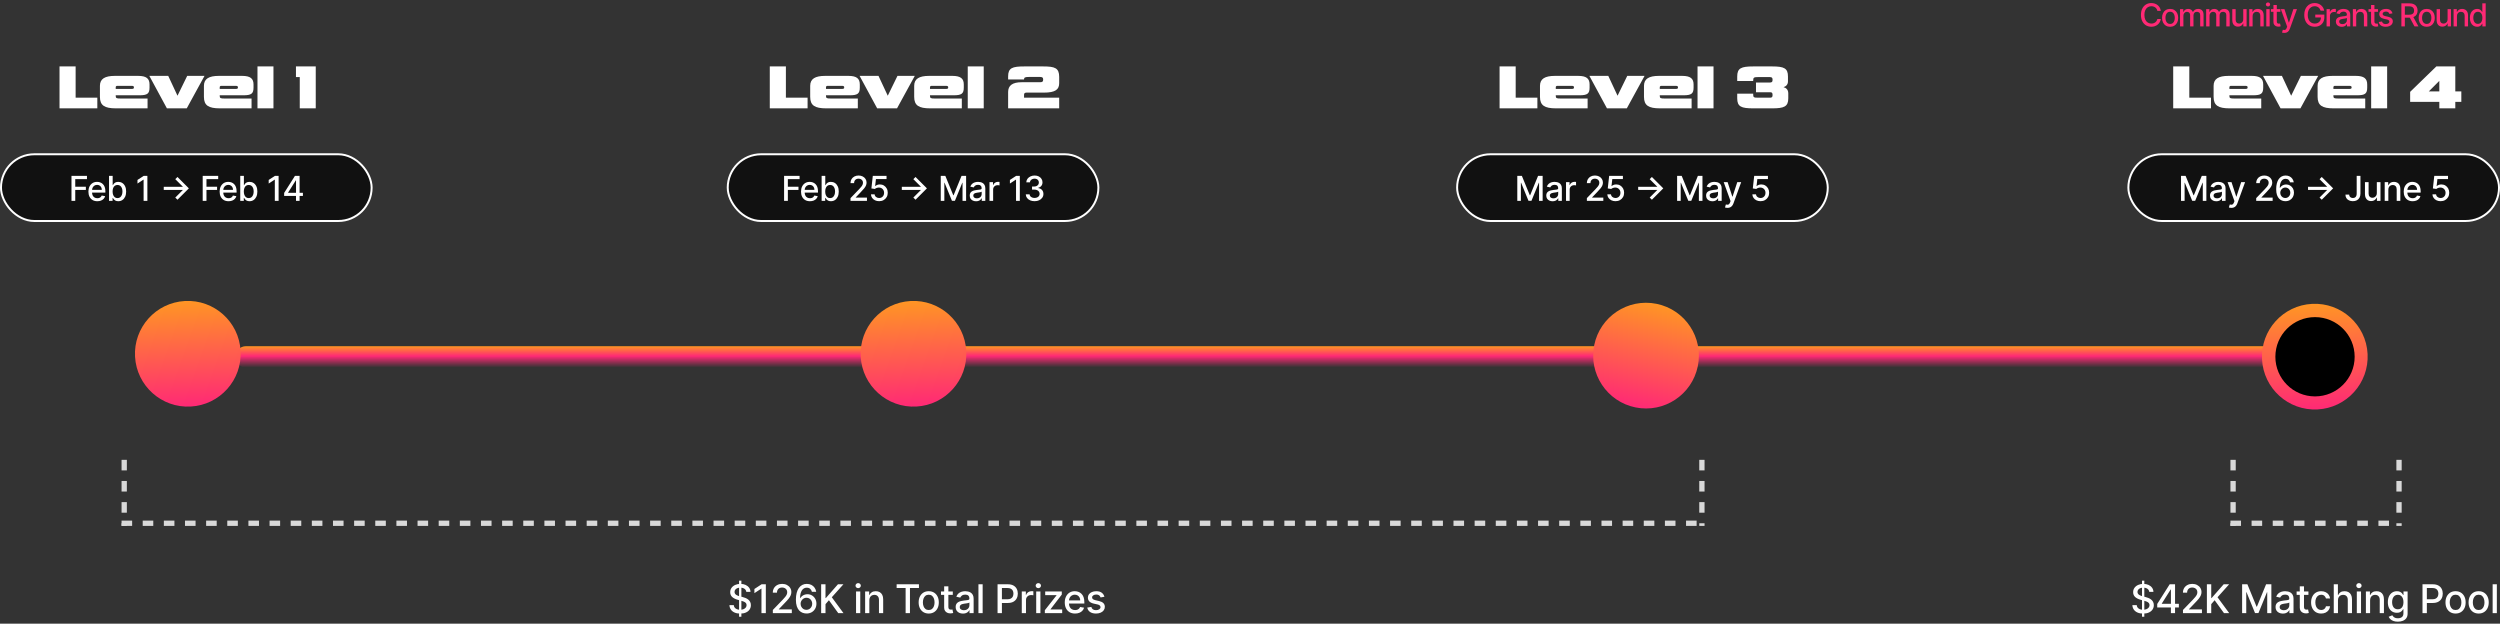 <svg width="946" height="236" viewBox="0 0 946 236" fill="none" xmlns="http://www.w3.org/2000/svg">
<rect x="0" y="0" width="946" height="236" fill="#333333" stroke="none"/>
<rect x="347" y="131" width="276" height="8" rx="4" fill="url(#paint0_linear_3002_4)"/>
<path d="M89.035 135.039C89.035 132.809 90.843 131.001 93.073 131.001H335.36C337.59 131.001 339.398 132.809 339.398 135.039C339.398 137.269 337.59 139.077 335.36 139.077H93.073C90.843 139.077 89.035 137.269 89.035 135.039Z" fill="url(#paint1_linear_3002_4)"/>
<rect x="626.105" y="131.001" width="239.595" height="8.076" rx="4.038" fill="url(#paint2_linear_3002_4)"/>
<circle cx="345.662" cy="133.869" r="20" transform="rotate(-3.154 345.662 133.869)" fill="url(#paint3_linear_3002_4)"/>
<circle cx="71.07" cy="133.869" r="20" transform="rotate(-3.154 71.07 133.869)" fill="url(#paint4_linear_3002_4)"/>
<circle cx="622.857" cy="134.568" r="20" transform="rotate(11.435 622.857 134.568)" fill="url(#paint5_linear_3002_4)"/>
<circle cx="875.924" cy="134.955" r="20" transform="rotate(-2.917 875.924 134.955)" fill="url(#paint6_linear_3002_4)"/>
<circle cx="876" cy="134.999" r="15" fill="black"/>
<rect x="275.375" y="58.375" width="140.25" height="25.25" rx="12.625" fill="#111111" stroke="white" stroke-width="0.75"/>
<path d="M296.7 76V66.546H302.563V67.773H298.126V70.654H302.143V71.877H298.126V76H296.7ZM306.482 76.143C305.783 76.143 305.181 75.994 304.677 75.695C304.175 75.394 303.787 74.971 303.513 74.426C303.242 73.878 303.107 73.236 303.107 72.501C303.107 71.774 303.242 71.134 303.513 70.58C303.787 70.026 304.169 69.594 304.658 69.283C305.151 68.972 305.726 68.817 306.385 68.817C306.785 68.817 307.173 68.883 307.548 69.015C307.924 69.148 308.261 69.355 308.559 69.638C308.858 69.922 309.093 70.289 309.265 70.742C309.438 71.191 309.524 71.737 309.524 72.381V72.87H303.887V71.836H308.171C308.171 71.473 308.097 71.151 307.95 70.871C307.802 70.588 307.594 70.365 307.327 70.202C307.062 70.039 306.751 69.957 306.394 69.957C306.006 69.957 305.668 70.052 305.378 70.243C305.092 70.431 304.871 70.677 304.714 70.982C304.56 71.284 304.483 71.611 304.483 71.965V72.773C304.483 73.247 304.566 73.65 304.732 73.983C304.901 74.315 305.137 74.569 305.438 74.744C305.74 74.917 306.092 75.003 306.496 75.003C306.757 75.003 306.996 74.966 307.211 74.892C307.427 74.815 307.613 74.701 307.77 74.55C307.927 74.4 308.047 74.213 308.13 73.992L309.436 74.227C309.332 74.612 309.144 74.949 308.873 75.238C308.605 75.525 308.268 75.748 307.862 75.908C307.459 76.065 306.999 76.143 306.482 76.143ZM310.906 76V66.546H312.287V70.059H312.37C312.45 69.911 312.565 69.74 312.716 69.546C312.867 69.352 313.076 69.183 313.344 69.038C313.612 68.891 313.965 68.817 314.406 68.817C314.978 68.817 315.489 68.961 315.938 69.251C316.388 69.54 316.74 69.957 316.995 70.502C317.254 71.046 317.383 71.702 317.383 72.468C317.383 73.235 317.255 73.892 317 74.44C316.745 74.984 316.394 75.404 315.947 75.7C315.501 75.992 314.992 76.138 314.419 76.138C313.989 76.138 313.636 76.066 313.362 75.921C313.091 75.777 312.879 75.608 312.725 75.414C312.571 75.22 312.453 75.047 312.37 74.897H312.254V76H310.906ZM312.259 72.454C312.259 72.953 312.331 73.39 312.476 73.766C312.621 74.141 312.83 74.435 313.104 74.647C313.378 74.857 313.713 74.961 314.11 74.961C314.523 74.961 314.867 74.852 315.144 74.633C315.421 74.412 315.63 74.112 315.772 73.733C315.917 73.355 315.989 72.928 315.989 72.454C315.989 71.987 315.918 71.567 315.777 71.194C315.638 70.822 315.429 70.528 315.149 70.312C314.872 70.097 314.526 69.989 314.11 69.989C313.71 69.989 313.371 70.092 313.094 70.299C312.821 70.505 312.613 70.793 312.471 71.162C312.33 71.531 312.259 71.962 312.259 72.454ZM321.835 76V74.966L325.034 71.651C325.376 71.291 325.658 70.976 325.879 70.705C326.104 70.431 326.272 70.171 326.382 69.925C326.493 69.678 326.549 69.417 326.549 69.14C326.549 68.826 326.475 68.555 326.327 68.327C326.179 68.097 325.978 67.92 325.722 67.796C325.467 67.67 325.179 67.607 324.859 67.607C324.52 67.607 324.225 67.677 323.973 67.815C323.72 67.954 323.526 68.149 323.391 68.401C323.255 68.654 323.188 68.949 323.188 69.288H321.826C321.826 68.712 321.958 68.209 322.223 67.778C322.488 67.347 322.851 67.013 323.312 66.776C323.774 66.536 324.299 66.416 324.887 66.416C325.481 66.416 326.004 66.535 326.456 66.772C326.912 67.006 327.267 67.326 327.523 67.732C327.778 68.135 327.906 68.591 327.906 69.098C327.906 69.449 327.84 69.792 327.707 70.128C327.578 70.463 327.352 70.837 327.029 71.25C326.706 71.659 326.256 72.156 325.681 72.741L323.802 74.707V74.777H328.058V76H321.835ZM332.669 76.129C332.09 76.129 331.57 76.019 331.108 75.797C330.65 75.572 330.283 75.264 330.009 74.874C329.736 74.483 329.589 74.037 329.571 73.535H330.956C330.99 73.941 331.17 74.275 331.496 74.537C331.822 74.798 332.213 74.929 332.669 74.929C333.032 74.929 333.353 74.846 333.633 74.68C333.917 74.51 334.138 74.278 334.298 73.983C334.461 73.687 334.543 73.35 334.543 72.972C334.543 72.587 334.46 72.244 334.294 71.942C334.127 71.641 333.898 71.403 333.606 71.231C333.316 71.059 332.984 70.971 332.609 70.968C332.322 70.968 332.035 71.017 331.745 71.116C331.456 71.214 331.222 71.344 331.044 71.504L329.737 71.31L330.268 66.546H335.466V67.769H331.454L331.154 70.414H331.21C331.394 70.236 331.639 70.086 331.944 69.966C332.252 69.846 332.581 69.786 332.932 69.786C333.507 69.786 334.02 69.923 334.469 70.197C334.921 70.471 335.277 70.845 335.535 71.319C335.797 71.79 335.926 72.331 335.923 72.944C335.926 73.556 335.788 74.103 335.508 74.583C335.231 75.063 334.846 75.441 334.354 75.718C333.864 75.992 333.303 76.129 332.669 76.129ZM346.439 75.58L345.608 74.758L348.493 71.873H341.245V70.673H348.493L345.608 67.792L346.439 66.966L350.746 71.273L346.439 75.58ZM355.983 66.546H357.714L360.724 73.895H360.835L363.845 66.546H365.576V76H364.219V69.158H364.131L361.342 75.986H360.216L357.428 69.154H357.34V76H355.983V66.546ZM369.343 76.157C368.893 76.157 368.487 76.074 368.124 75.908C367.761 75.738 367.473 75.494 367.26 75.174C367.051 74.854 366.947 74.461 366.947 73.996C366.947 73.596 367.024 73.267 367.177 73.008C367.331 72.75 367.539 72.545 367.801 72.394C368.062 72.244 368.355 72.13 368.678 72.053C369.001 71.976 369.33 71.918 369.666 71.877C370.09 71.828 370.435 71.788 370.7 71.757C370.964 71.724 371.157 71.67 371.277 71.596C371.397 71.522 371.457 71.402 371.457 71.236V71.204C371.457 70.8 371.343 70.488 371.115 70.266C370.891 70.045 370.555 69.934 370.109 69.934C369.644 69.934 369.278 70.037 369.01 70.243C368.745 70.446 368.562 70.673 368.461 70.922L367.164 70.626C367.317 70.195 367.542 69.848 367.838 69.583C368.136 69.315 368.479 69.121 368.867 69.001C369.255 68.878 369.663 68.817 370.09 68.817C370.374 68.817 370.674 68.851 370.991 68.918C371.311 68.983 371.609 69.103 371.886 69.278C372.166 69.454 372.396 69.705 372.574 70.031C372.753 70.354 372.842 70.774 372.842 71.291V76H371.494V75.031H371.438C371.349 75.209 371.215 75.385 371.037 75.557C370.858 75.729 370.629 75.872 370.349 75.986C370.069 76.1 369.733 76.157 369.343 76.157ZM369.643 75.049C370.024 75.049 370.35 74.974 370.621 74.823C370.895 74.672 371.103 74.475 371.245 74.232C371.389 73.986 371.461 73.722 371.461 73.442V72.528C371.412 72.578 371.317 72.624 371.175 72.667C371.037 72.707 370.878 72.742 370.7 72.773C370.521 72.801 370.347 72.827 370.178 72.852C370.009 72.873 369.867 72.892 369.753 72.907C369.486 72.941 369.241 72.998 369.019 73.078C368.801 73.158 368.625 73.273 368.493 73.424C368.364 73.572 368.299 73.769 368.299 74.015C368.299 74.356 368.425 74.615 368.678 74.79C368.93 74.963 369.252 75.049 369.643 75.049ZM374.42 76V68.909H375.754V70.035H375.828C375.958 69.654 376.185 69.354 376.512 69.135C376.841 68.914 377.213 68.803 377.629 68.803C377.715 68.803 377.817 68.806 377.933 68.812C378.053 68.818 378.147 68.826 378.215 68.835V70.156C378.16 70.14 378.061 70.123 377.92 70.105C377.778 70.083 377.636 70.072 377.495 70.072C377.169 70.072 376.878 70.142 376.622 70.28C376.37 70.416 376.17 70.605 376.022 70.848C375.875 71.088 375.801 71.362 375.801 71.67V76H374.42ZM385.899 66.546V76H384.467V67.977H384.412L382.15 69.454V68.087L384.509 66.546H385.899ZM391.488 76.129C390.854 76.129 390.287 76.02 389.789 75.802C389.293 75.583 388.901 75.28 388.612 74.892C388.325 74.501 388.171 74.049 388.15 73.535H389.599C389.618 73.815 389.712 74.058 389.881 74.264C390.053 74.467 390.278 74.624 390.555 74.735C390.832 74.846 391.14 74.901 391.478 74.901C391.851 74.901 392.18 74.837 392.466 74.707C392.756 74.578 392.982 74.398 393.145 74.167C393.308 73.933 393.39 73.664 393.39 73.359C393.39 73.042 393.308 72.764 393.145 72.524C392.985 72.281 392.749 72.09 392.439 71.951C392.131 71.813 391.758 71.744 391.321 71.744H390.523V70.58H391.321C391.672 70.58 391.98 70.517 392.245 70.391C392.512 70.265 392.722 70.089 392.873 69.865C393.023 69.637 393.099 69.371 393.099 69.066C393.099 68.774 393.033 68.52 392.9 68.304C392.771 68.086 392.586 67.915 392.346 67.792C392.109 67.669 391.829 67.607 391.506 67.607C391.198 67.607 390.911 67.664 390.643 67.778C390.378 67.889 390.163 68.049 389.997 68.258C389.83 68.464 389.741 68.712 389.729 69.001H388.348C388.364 68.49 388.515 68.041 388.801 67.653C389.09 67.266 389.472 66.963 389.946 66.744C390.42 66.525 390.946 66.416 391.525 66.416C392.131 66.416 392.654 66.535 393.094 66.772C393.537 67.006 393.879 67.318 394.119 67.709C394.362 68.1 394.482 68.528 394.479 68.992C394.482 69.522 394.334 69.971 394.036 70.34C393.74 70.71 393.347 70.957 392.854 71.084V71.157C393.482 71.253 393.968 71.502 394.313 71.905C394.661 72.308 394.833 72.808 394.83 73.406C394.833 73.926 394.688 74.392 394.396 74.804C394.107 75.217 393.711 75.541 393.21 75.778C392.708 76.012 392.134 76.129 391.488 76.129Z" fill="white"/>
<path d="M305.591 41H291.287V25.136H297.383V36.968H305.591V41ZM324.602 41H312.626C308.354 41 306.578 39.92 306.578 36.656V32.48C306.578 29.816 308.474 28.712 312.218 28.712H321.026C324.17 28.712 325.346 29.744 325.346 31.976V33.128C325.346 35.456 324.506 36.056 321.506 36.056H312.554V36.32C312.554 37.16 312.89 37.28 314.33 37.28H324.602V41ZM312.554 33.656H318.53C319.178 33.656 319.442 33.536 319.442 33.152V33.008C319.442 32.624 319.178 32.48 318.53 32.48H313.178C312.77 32.48 312.554 32.672 312.554 33.032V33.656ZM339.434 41H331.922L325.274 28.712H332.426L335.93 36.224L339.602 28.712H346.154L339.434 41ZM363.954 41H351.978C347.706 41 345.93 39.92 345.93 36.656V32.48C345.93 29.816 347.826 28.712 351.57 28.712H360.378C363.522 28.712 364.698 29.744 364.698 31.976V33.128C364.698 35.456 363.858 36.056 360.858 36.056H351.906V36.32C351.906 37.16 352.242 37.28 353.682 37.28H363.954V41ZM351.906 33.656H357.882C358.53 33.656 358.794 33.536 358.794 33.152V33.008C358.794 32.624 358.53 32.48 357.882 32.48H352.53C352.122 32.48 351.906 32.672 351.906 33.032V33.656ZM372.243 41H366.195V25.136H372.243V41ZM400.796 41H381.476V34.808C381.476 32.408 383.036 31.112 386.636 31.112H393.596C394.388 31.112 394.724 30.872 394.724 30.224V29.984C394.724 29.36 394.388 29.12 393.596 29.12H389.276C387.908 29.12 387.5 29.336 387.5 29.936V30.08H381.476V28.88C381.476 25.712 383.06 25.136 387.596 25.136H394.724C399.164 25.136 400.796 25.712 400.796 29.12V31.448C400.796 33.824 399.452 35.048 394.964 35.048H388.388C387.812 35.048 387.5 35.312 387.5 35.84V36.968H400.796V41Z" fill="white"/>
<rect x="551.375" y="58.375" width="140.25" height="25.25" rx="12.625" fill="#111111" stroke="white" stroke-width="0.75"/>
<path d="M574.144 66.546H575.875L578.885 73.895H578.996L582.006 66.546H583.737V76H582.38V69.158H582.292L579.504 75.986H578.377L575.589 69.154H575.501V76H574.144V66.546ZM587.504 76.157C587.054 76.157 586.648 76.074 586.285 75.908C585.922 75.738 585.634 75.494 585.422 75.174C585.212 74.854 585.108 74.461 585.108 73.996C585.108 73.596 585.185 73.267 585.339 73.008C585.492 72.75 585.7 72.545 585.962 72.394C586.223 72.244 586.516 72.13 586.839 72.053C587.162 71.976 587.491 71.918 587.827 71.877C588.252 71.828 588.596 71.788 588.861 71.757C589.126 71.724 589.318 71.67 589.438 71.596C589.558 71.522 589.618 71.402 589.618 71.236V71.204C589.618 70.8 589.504 70.488 589.276 70.266C589.052 70.045 588.716 69.934 588.27 69.934C587.805 69.934 587.439 70.037 587.171 70.243C586.907 70.446 586.724 70.673 586.622 70.922L585.325 70.626C585.479 70.195 585.703 69.848 585.999 69.583C586.297 69.315 586.64 69.121 587.028 69.001C587.416 68.878 587.824 68.817 588.252 68.817C588.535 68.817 588.835 68.851 589.152 68.918C589.472 68.983 589.77 69.103 590.047 69.278C590.327 69.454 590.557 69.705 590.735 70.031C590.914 70.354 591.003 70.774 591.003 71.291V76H589.655V75.031H589.6C589.51 75.209 589.376 75.385 589.198 75.557C589.019 75.729 588.79 75.872 588.51 75.986C588.23 76.1 587.895 76.157 587.504 76.157ZM587.804 75.049C588.185 75.049 588.512 74.974 588.782 74.823C589.056 74.672 589.264 74.475 589.406 74.232C589.55 73.986 589.623 73.722 589.623 73.442V72.528C589.573 72.578 589.478 72.624 589.336 72.667C589.198 72.707 589.039 72.742 588.861 72.773C588.682 72.801 588.509 72.827 588.339 72.852C588.17 72.873 588.028 72.892 587.915 72.907C587.647 72.941 587.402 72.998 587.181 73.078C586.962 73.158 586.787 73.273 586.654 73.424C586.525 73.572 586.46 73.769 586.46 74.015C586.46 74.356 586.587 74.615 586.839 74.79C587.091 74.963 587.413 75.049 587.804 75.049ZM592.581 76V68.909H593.916V70.035H593.99C594.119 69.654 594.347 69.354 594.673 69.135C595.002 68.914 595.374 68.803 595.79 68.803C595.876 68.803 595.978 68.806 596.095 68.812C596.215 68.818 596.309 68.826 596.376 68.835V70.156C596.321 70.14 596.222 70.123 596.081 70.105C595.939 70.083 595.798 70.072 595.656 70.072C595.33 70.072 595.039 70.142 594.784 70.28C594.531 70.416 594.331 70.605 594.183 70.848C594.036 71.088 593.962 71.362 593.962 71.67V76H592.581ZM600.473 76V74.966L603.672 71.651C604.014 71.291 604.295 70.976 604.517 70.705C604.741 70.431 604.909 70.171 605.02 69.925C605.131 69.678 605.186 69.417 605.186 69.14C605.186 68.826 605.112 68.555 604.965 68.327C604.817 68.097 604.615 67.92 604.36 67.796C604.104 67.67 603.817 67.607 603.497 67.607C603.158 67.607 602.863 67.677 602.61 67.815C602.358 67.954 602.164 68.149 602.028 68.401C601.893 68.654 601.825 68.949 601.825 69.288H600.463C600.463 68.712 600.596 68.209 600.86 67.778C601.125 67.347 601.488 67.013 601.95 66.776C602.412 66.536 602.936 66.416 603.524 66.416C604.118 66.416 604.641 66.535 605.094 66.772C605.549 67.006 605.905 67.326 606.16 67.732C606.416 68.135 606.543 68.591 606.543 69.098C606.543 69.449 606.477 69.792 606.345 70.128C606.216 70.463 605.989 70.837 605.666 71.25C605.343 71.659 604.894 72.156 604.318 72.741L602.439 74.707V74.777H606.696V76H600.473ZM611.306 76.129C610.728 76.129 610.207 76.019 609.746 75.797C609.287 75.572 608.921 75.264 608.647 74.874C608.373 74.483 608.227 74.037 608.208 73.535H609.593C609.627 73.941 609.807 74.275 610.134 74.537C610.46 74.798 610.851 74.929 611.306 74.929C611.669 74.929 611.991 74.846 612.271 74.68C612.554 74.51 612.776 74.278 612.936 73.983C613.099 73.687 613.18 73.35 613.18 72.972C613.18 72.587 613.097 72.244 612.931 71.942C612.765 71.641 612.536 71.403 612.243 71.231C611.954 71.059 611.622 70.971 611.246 70.968C610.96 70.968 610.672 71.017 610.383 71.116C610.094 71.214 609.86 71.344 609.681 71.504L608.375 71.31L608.906 66.546H614.104V67.769H610.092L609.792 70.414H609.847C610.032 70.236 610.277 70.086 610.581 69.966C610.889 69.846 611.218 69.786 611.569 69.786C612.145 69.786 612.657 69.923 613.107 70.197C613.559 70.471 613.914 70.845 614.173 71.319C614.435 71.79 614.564 72.331 614.561 72.944C614.564 73.556 614.425 74.103 614.145 74.583C613.868 75.063 613.484 75.441 612.991 75.718C612.502 75.992 611.94 76.129 611.306 76.129ZM625.076 75.58L624.245 74.758L627.131 71.873H619.883V70.673H627.131L624.245 67.792L625.076 66.966L629.384 71.273L625.076 75.58ZM634.62 66.546H636.352L639.361 73.895H639.472L642.482 66.546H644.213V76H642.856V69.158H642.768L639.98 75.986H638.854L636.065 69.154H635.978V76H634.62V66.546ZM647.98 76.157C647.531 76.157 647.125 76.074 646.761 75.908C646.398 75.738 646.11 75.494 645.898 75.174C645.689 74.854 645.584 74.461 645.584 73.996C645.584 73.596 645.661 73.267 645.815 73.008C645.969 72.75 646.177 72.545 646.438 72.394C646.7 72.244 646.992 72.13 647.315 72.053C647.638 71.976 647.968 71.918 648.303 71.877C648.728 71.828 649.073 71.788 649.337 71.757C649.602 71.724 649.794 71.67 649.914 71.596C650.034 71.522 650.094 71.402 650.094 71.236V71.204C650.094 70.8 649.981 70.488 649.753 70.266C649.528 70.045 649.193 69.934 648.746 69.934C648.282 69.934 647.915 70.037 647.648 70.243C647.383 70.446 647.2 70.673 647.098 70.922L645.801 70.626C645.955 70.195 646.18 69.848 646.475 69.583C646.774 69.315 647.117 69.121 647.505 69.001C647.892 68.878 648.3 68.817 648.728 68.817C649.011 68.817 649.311 68.851 649.628 68.918C649.948 68.983 650.247 69.103 650.524 69.278C650.804 69.454 651.033 69.705 651.212 70.031C651.39 70.354 651.479 70.774 651.479 71.291V76H650.131V75.031H650.076C649.987 75.209 649.853 75.385 649.674 75.557C649.496 75.729 649.267 75.872 648.986 75.986C648.706 76.1 648.371 76.157 647.98 76.157ZM648.28 75.049C648.662 75.049 648.988 74.974 649.259 74.823C649.533 74.672 649.741 74.475 649.882 74.232C650.027 73.986 650.099 73.722 650.099 73.442V72.528C650.05 72.578 649.954 72.624 649.813 72.667C649.674 72.707 649.516 72.742 649.337 72.773C649.159 72.801 648.985 72.827 648.816 72.852C648.646 72.873 648.505 72.892 648.391 72.907C648.123 72.941 647.879 72.998 647.657 73.078C647.438 73.158 647.263 73.273 647.131 73.424C647.001 73.572 646.937 73.769 646.937 74.015C646.937 74.356 647.063 74.615 647.315 74.79C647.568 74.963 647.889 75.049 648.28 75.049ZM653.677 78.659C653.47 78.659 653.283 78.642 653.113 78.608C652.944 78.578 652.818 78.544 652.735 78.507L653.067 77.376C653.32 77.443 653.544 77.473 653.741 77.463C653.938 77.454 654.112 77.38 654.263 77.242C654.417 77.103 654.552 76.877 654.669 76.563L654.84 76.092L652.245 68.909H653.723L655.518 74.412H655.592L657.388 68.909H658.87L655.948 76.946C655.812 77.316 655.64 77.628 655.431 77.883C655.221 78.142 654.972 78.336 654.683 78.465C654.394 78.594 654.058 78.659 653.677 78.659ZM666.19 76.129C665.611 76.129 665.091 76.019 664.63 75.797C664.171 75.572 663.805 75.264 663.531 74.874C663.257 74.483 663.111 74.037 663.092 73.535H664.477C664.511 73.941 664.691 74.275 665.017 74.537C665.344 74.798 665.734 74.929 666.19 74.929C666.553 74.929 666.875 74.846 667.155 74.68C667.438 74.51 667.66 74.278 667.82 73.983C667.983 73.687 668.064 73.35 668.064 72.972C668.064 72.587 667.981 72.244 667.815 71.942C667.649 71.641 667.419 71.403 667.127 71.231C666.838 71.059 666.505 70.971 666.13 70.968C665.844 70.968 665.556 71.017 665.267 71.116C664.977 71.214 664.743 71.344 664.565 71.504L663.259 71.31L663.789 66.546H668.988V67.769H664.976L664.676 70.414H664.731C664.916 70.236 665.161 70.086 665.465 69.966C665.773 69.846 666.102 69.786 666.453 69.786C667.029 69.786 667.541 69.923 667.99 70.197C668.443 70.471 668.798 70.845 669.057 71.319C669.318 71.79 669.448 72.331 669.445 72.944C669.448 73.556 669.309 74.103 669.029 74.583C668.752 75.063 668.367 75.441 667.875 75.718C667.386 75.992 666.824 76.129 666.19 76.129Z" fill="white"/>
<path d="M581.744 41H567.44V25.136H573.536V36.968H581.744V41ZM600.754 41H588.778C584.506 41 582.73 39.92 582.73 36.656V32.48C582.73 29.816 584.626 28.712 588.37 28.712H597.178C600.322 28.712 601.498 29.744 601.498 31.976V33.128C601.498 35.456 600.658 36.056 597.658 36.056H588.706V36.32C588.706 37.16 589.042 37.28 590.482 37.28H600.754V41ZM588.706 33.656H594.682C595.33 33.656 595.594 33.536 595.594 33.152V33.008C595.594 32.624 595.33 32.48 594.682 32.48H589.33C588.922 32.48 588.706 32.672 588.706 33.032V33.656ZM615.586 41H608.074L601.426 28.712H608.578L612.082 36.224L615.754 28.712H622.306L615.586 41ZM640.107 41H628.131C623.859 41 622.083 39.92 622.083 36.656V32.48C622.083 29.816 623.979 28.712 627.723 28.712H636.531C639.675 28.712 640.851 29.744 640.851 31.976V33.128C640.851 35.456 640.011 36.056 637.011 36.056H628.059V36.32C628.059 37.16 628.395 37.28 629.835 37.28H640.107V41ZM628.059 33.656H634.035C634.683 33.656 634.947 33.536 634.947 33.152V33.008C634.947 32.624 634.683 32.48 634.035 32.48H628.683C628.275 32.48 628.059 32.672 628.059 33.032V33.656ZM648.396 41H642.348V25.136H648.396V41ZM676.684 35.312V37.208C676.684 40.352 675.076 41 670.588 41H663.436C658.876 41 657.364 40.352 657.364 37.208V35.456H663.412V35.72C663.412 36.776 663.556 36.968 665.164 36.968H669.796C670.492 36.968 670.732 36.68 670.732 36.08V35.84C670.732 35.096 670.42 34.904 669.82 34.904H664.468V31.232H669.676C670.492 31.232 670.732 30.944 670.732 30.296V30.056C670.732 29.408 670.42 29.168 669.676 29.168H665.212C663.7 29.168 663.412 29.36 663.412 30.392V30.656H657.364V28.928C657.364 25.784 658.876 25.136 663.436 25.136H670.588C675.1 25.136 676.564 25.832 676.564 28.928V30.8C676.564 32.072 675.748 32.72 674.884 32.984C675.796 33.2 676.684 33.896 676.684 35.312Z" fill="white"/>
<rect x="805.375" y="58.375" width="140.25" height="25.25" rx="12.625" fill="#111111" stroke="white" stroke-width="0.75"/>
<path d="M825.296 66.546H827.028L830.038 73.895H830.148L833.158 66.546H834.889V76H833.532V69.158H833.444L830.656 75.986H829.53L826.741 69.154H826.654V76H825.296V66.546ZM838.656 76.157C838.207 76.157 837.801 76.074 837.437 75.908C837.074 75.738 836.786 75.494 836.574 75.174C836.365 74.854 836.26 74.461 836.26 73.996C836.26 73.596 836.337 73.267 836.491 73.008C836.645 72.75 836.853 72.545 837.114 72.394C837.376 72.244 837.668 72.13 837.991 72.053C838.315 71.976 838.644 71.918 838.979 71.877C839.404 71.828 839.749 71.788 840.013 71.757C840.278 71.724 840.47 71.67 840.59 71.596C840.71 71.522 840.77 71.402 840.77 71.236V71.204C840.77 70.8 840.657 70.488 840.429 70.266C840.204 70.045 839.869 69.934 839.422 69.934C838.958 69.934 838.592 70.037 838.324 70.243C838.059 70.446 837.876 70.673 837.774 70.922L836.477 70.626C836.631 70.195 836.856 69.848 837.151 69.583C837.45 69.315 837.793 69.121 838.181 69.001C838.568 68.878 838.976 68.817 839.404 68.817C839.687 68.817 839.987 68.851 840.304 68.918C840.624 68.983 840.923 69.103 841.2 69.278C841.48 69.454 841.709 69.705 841.888 70.031C842.066 70.354 842.155 70.774 842.155 71.291V76H840.807V75.031H840.752C840.663 75.209 840.529 75.385 840.35 75.557C840.172 75.729 839.943 75.872 839.663 75.986C839.382 76.1 839.047 76.157 838.656 76.157ZM838.956 75.049C839.338 75.049 839.664 74.974 839.935 74.823C840.209 74.672 840.417 74.475 840.558 74.232C840.703 73.986 840.775 73.722 840.775 73.442V72.528C840.726 72.578 840.63 72.624 840.489 72.667C840.35 72.707 840.192 72.742 840.013 72.773C839.835 72.801 839.661 72.827 839.492 72.852C839.322 72.873 839.181 72.892 839.067 72.907C838.799 72.941 838.555 72.998 838.333 73.078C838.114 73.158 837.939 73.273 837.807 73.424C837.677 73.572 837.613 73.769 837.613 74.015C837.613 74.356 837.739 74.615 837.991 74.79C838.244 74.963 838.565 75.049 838.956 75.049ZM844.353 78.659C844.146 78.659 843.959 78.642 843.789 78.608C843.62 78.578 843.494 78.544 843.411 78.507L843.743 77.376C843.996 77.443 844.22 77.473 844.417 77.463C844.614 77.454 844.788 77.38 844.939 77.242C845.093 77.103 845.228 76.877 845.345 76.563L845.516 76.092L842.921 68.909H844.399L846.195 74.412H846.268L848.064 68.909H849.546L846.624 76.946C846.488 77.316 846.316 77.628 846.107 77.883C845.898 78.142 845.648 78.336 845.359 78.465C845.07 78.594 844.734 78.659 844.353 78.659ZM853.745 76V74.966L856.945 71.651C857.286 71.291 857.568 70.976 857.789 70.705C858.014 70.431 858.182 70.171 858.293 69.925C858.403 69.678 858.459 69.417 858.459 69.14C858.459 68.826 858.385 68.555 858.237 68.327C858.089 68.097 857.888 67.92 857.632 67.796C857.377 67.67 857.089 67.607 856.769 67.607C856.431 67.607 856.135 67.677 855.883 67.815C855.63 67.954 855.436 68.149 855.301 68.401C855.166 68.654 855.098 68.949 855.098 69.288H853.736C853.736 68.712 853.868 68.209 854.133 67.778C854.398 67.347 854.761 67.013 855.223 66.776C855.684 66.536 856.209 66.416 856.797 66.416C857.391 66.416 857.914 66.535 858.366 66.772C858.822 67.006 859.177 67.326 859.433 67.732C859.688 68.135 859.816 68.591 859.816 69.098C859.816 69.449 859.75 69.792 859.617 70.128C859.488 70.463 859.262 70.837 858.939 71.25C858.616 71.659 858.166 72.156 857.591 72.741L855.712 74.707V74.777H859.968V76H853.745ZM864.759 76.129C864.337 76.123 863.922 76.046 863.512 75.898C863.106 75.751 862.737 75.504 862.404 75.16C862.072 74.815 861.806 74.352 861.606 73.77C861.409 73.189 861.31 72.462 861.31 71.591C861.31 70.766 861.392 70.034 861.555 69.394C861.721 68.754 861.96 68.213 862.27 67.773C862.581 67.33 862.957 66.993 863.397 66.762C863.837 66.532 864.331 66.416 864.879 66.416C865.442 66.416 865.942 66.527 866.379 66.749C866.816 66.97 867.17 67.276 867.441 67.667C867.715 68.058 867.889 68.503 867.963 69.001H866.555C866.459 68.608 866.27 68.286 865.987 68.037C865.704 67.787 865.334 67.663 864.879 67.663C864.186 67.663 863.646 67.964 863.258 68.567C862.874 69.171 862.68 70.009 862.677 71.084H862.746C862.909 70.816 863.109 70.588 863.346 70.4C863.586 70.209 863.854 70.063 864.149 69.962C864.448 69.857 864.762 69.805 865.091 69.805C865.639 69.805 866.134 69.939 866.578 70.206C867.024 70.471 867.379 70.837 867.644 71.305C867.909 71.773 868.041 72.308 868.041 72.912C868.041 73.515 867.904 74.061 867.63 74.55C867.359 75.04 866.978 75.428 866.485 75.714C865.993 75.997 865.417 76.135 864.759 76.129ZM864.754 74.929C865.117 74.929 865.442 74.84 865.728 74.661C866.014 74.483 866.241 74.243 866.407 73.941C866.573 73.639 866.656 73.302 866.656 72.93C866.656 72.567 866.575 72.236 866.411 71.938C866.251 71.639 866.03 71.402 865.747 71.227C865.467 71.051 865.147 70.963 864.786 70.963C864.513 70.963 864.259 71.016 864.025 71.12C863.794 71.225 863.591 71.37 863.415 71.554C863.24 71.739 863.101 71.951 863 72.191C862.901 72.428 862.852 72.679 862.852 72.944C862.852 73.298 862.934 73.626 863.097 73.927C863.263 74.229 863.489 74.472 863.775 74.657C864.065 74.838 864.391 74.929 864.754 74.929ZM878.552 75.58L877.721 74.758L880.606 71.873H873.359V70.673H880.606L877.721 67.792L878.552 66.966L882.859 71.273L878.552 75.58ZM891.771 66.546H893.193V73.249C893.193 73.855 893.073 74.374 892.833 74.804C892.596 75.235 892.262 75.564 891.831 75.792C891.4 76.017 890.895 76.129 890.317 76.129C889.784 76.129 889.306 76.032 888.881 75.838C888.459 75.644 888.125 75.363 887.879 74.994C887.636 74.621 887.514 74.169 887.514 73.636H888.932C888.932 73.898 888.992 74.124 889.112 74.315C889.235 74.506 889.402 74.655 889.615 74.763C889.83 74.867 890.077 74.92 890.353 74.92C890.655 74.92 890.911 74.857 891.12 74.731C891.332 74.601 891.494 74.412 891.605 74.163C891.715 73.913 891.771 73.609 891.771 73.249V66.546ZM899.39 73.059V68.909H900.775V76H899.418V74.772H899.344C899.181 75.151 898.919 75.466 898.559 75.718C898.202 75.968 897.757 76.092 897.225 76.092C896.769 76.092 896.366 75.992 896.015 75.792C895.668 75.589 895.394 75.289 895.194 74.892C894.997 74.495 894.898 74.004 894.898 73.419V68.909H896.278V73.253C896.278 73.736 896.412 74.121 896.68 74.407C896.948 74.694 897.296 74.837 897.723 74.837C897.982 74.837 898.239 74.772 898.494 74.643C898.753 74.513 898.967 74.318 899.136 74.056C899.308 73.795 899.393 73.463 899.39 73.059ZM903.75 71.79V76H902.37V68.909H903.694V70.063H903.782C903.945 69.688 904.201 69.386 904.549 69.158C904.899 68.931 905.341 68.817 905.873 68.817C906.357 68.817 906.78 68.918 907.143 69.121C907.506 69.322 907.788 69.62 907.988 70.017C908.188 70.414 908.288 70.905 908.288 71.49V76H906.908V71.656C906.908 71.142 906.774 70.74 906.506 70.451C906.238 70.159 905.87 70.012 905.403 70.012C905.082 70.012 904.798 70.082 904.549 70.22C904.302 70.359 904.107 70.562 903.962 70.829C903.821 71.094 903.75 71.414 903.75 71.79ZM912.935 76.143C912.237 76.143 911.635 75.994 911.13 75.695C910.628 75.394 910.241 74.971 909.967 74.426C909.696 73.878 909.561 73.236 909.561 72.501C909.561 71.774 909.696 71.134 909.967 70.58C910.241 70.026 910.622 69.594 911.112 69.283C911.604 68.972 912.18 68.817 912.838 68.817C913.238 68.817 913.626 68.883 914.002 69.015C914.377 69.148 914.714 69.355 915.013 69.638C915.311 69.922 915.547 70.289 915.719 70.742C915.891 71.191 915.977 71.737 915.977 72.381V72.87H910.341V71.836H914.625C914.625 71.473 914.551 71.151 914.403 70.871C914.255 70.588 914.048 70.365 913.78 70.202C913.515 70.039 913.204 69.957 912.847 69.957C912.46 69.957 912.121 70.052 911.832 70.243C911.546 70.431 911.324 70.677 911.167 70.982C911.013 71.284 910.936 71.611 910.936 71.965V72.773C910.936 73.247 911.019 73.65 911.186 73.983C911.355 74.315 911.59 74.569 911.892 74.744C912.193 74.917 912.546 75.003 912.949 75.003C913.211 75.003 913.449 74.966 913.665 74.892C913.88 74.815 914.066 74.701 914.223 74.55C914.38 74.4 914.5 74.213 914.583 73.992L915.89 74.227C915.785 74.612 915.597 74.949 915.327 75.238C915.059 75.525 914.722 75.748 914.316 75.908C913.912 76.065 913.452 76.143 912.935 76.143ZM923.532 76.129C922.953 76.129 922.433 76.019 921.971 75.797C921.513 75.572 921.146 75.264 920.873 74.874C920.599 74.483 920.452 74.037 920.434 73.535H921.819C921.853 73.941 922.033 74.275 922.359 74.537C922.685 74.798 923.076 74.929 923.532 74.929C923.895 74.929 924.216 74.846 924.497 74.68C924.78 74.51 925.001 74.278 925.161 73.983C925.324 73.687 925.406 73.35 925.406 72.972C925.406 72.587 925.323 72.244 925.157 71.942C924.99 71.641 924.761 71.403 924.469 71.231C924.18 71.059 923.847 70.971 923.472 70.968C923.185 70.968 922.898 71.017 922.608 71.116C922.319 71.214 922.085 71.344 921.907 71.504L920.6 71.31L921.131 66.546H926.329V67.769H922.318L922.017 70.414H922.073C922.258 70.236 922.502 70.086 922.807 69.966C923.115 69.846 923.444 69.786 923.795 69.786C924.37 69.786 924.883 69.923 925.332 70.197C925.784 70.471 926.14 70.845 926.398 71.319C926.66 71.79 926.789 72.331 926.786 72.944C926.789 73.556 926.651 74.103 926.371 74.583C926.094 75.063 925.709 75.441 925.217 75.718C924.727 75.992 924.166 76.129 923.532 76.129Z" fill="white"/>
<path d="M836.642 41H822.338V25.136H828.434V36.968H836.642V41ZM855.653 41H843.677C839.405 41 837.629 39.92 837.629 36.656V32.48C837.629 29.816 839.525 28.712 843.269 28.712H852.077C855.221 28.712 856.397 29.744 856.397 31.976V33.128C856.397 35.456 855.557 36.056 852.557 36.056H843.605V36.32C843.605 37.16 843.941 37.28 845.381 37.28H855.653V41ZM843.605 33.656H849.581C850.229 33.656 850.493 33.536 850.493 33.152V33.008C850.493 32.624 850.229 32.48 849.581 32.48H844.229C843.821 32.48 843.605 32.672 843.605 33.032V33.656ZM870.484 41H862.972L856.324 28.712H863.476L866.98 36.224L870.652 28.712H877.204L870.484 41ZM895.005 41H883.029C878.757 41 876.981 39.92 876.981 36.656V32.48C876.981 29.816 878.877 28.712 882.621 28.712H891.429C894.573 28.712 895.749 29.744 895.749 31.976V33.128C895.749 35.456 894.909 36.056 891.909 36.056H882.957V36.32C882.957 37.16 883.293 37.28 884.733 37.28H895.005V41ZM882.957 33.656H888.933C889.581 33.656 889.845 33.536 889.845 33.152V33.008C889.845 32.624 889.581 32.48 888.933 32.48H883.581C883.173 32.48 882.957 32.672 882.957 33.032V33.656ZM903.294 41H897.246V25.136H903.294V41ZM931.367 38.552H929.087V41H923.039V38.552H911.999V34.76L921.911 25.136H929.087V34.592H931.367V38.552ZM923.039 34.592V30.608L919.055 34.592H923.039Z" fill="white"/>
<rect x="0.375" y="58.375" width="140.25" height="25.25" rx="12.625" fill="#111111" stroke="white" stroke-width="0.75"/>
<path d="M27.048 76V66.546H32.911V67.773H28.474V70.654H32.491V71.877H28.474V76H27.048ZM36.83 76.143C36.131 76.143 35.529 75.994 35.025 75.695C34.523 75.394 34.135 74.971 33.861 74.426C33.59 73.878 33.455 73.236 33.455 72.501C33.455 71.774 33.59 71.134 33.861 70.58C34.135 70.026 34.517 69.594 35.006 69.283C35.499 68.972 36.074 68.817 36.733 68.817C37.133 68.817 37.521 68.883 37.896 69.015C38.272 69.148 38.609 69.355 38.907 69.638C39.206 69.922 39.441 70.289 39.614 70.742C39.786 71.191 39.872 71.737 39.872 72.381V72.87H34.235V71.836H38.519C38.519 71.473 38.446 71.151 38.298 70.871C38.15 70.588 37.942 70.365 37.675 70.202C37.41 70.039 37.099 69.957 36.742 69.957C36.354 69.957 36.016 70.052 35.726 70.243C35.44 70.431 35.219 70.677 35.062 70.982C34.908 71.284 34.831 71.611 34.831 71.965V72.773C34.831 73.247 34.914 73.65 35.08 73.983C35.249 74.315 35.485 74.569 35.786 74.744C36.088 74.917 36.44 75.003 36.844 75.003C37.105 75.003 37.344 74.966 37.559 74.892C37.775 74.815 37.961 74.701 38.118 74.55C38.275 74.4 38.395 74.213 38.478 73.992L39.784 74.227C39.68 74.612 39.492 74.949 39.221 75.238C38.953 75.525 38.616 75.748 38.21 75.908C37.807 76.065 37.347 76.143 36.83 76.143ZM41.254 76V66.546H42.635V70.059H42.718C42.798 69.911 42.913 69.74 43.064 69.546C43.215 69.352 43.424 69.183 43.692 69.038C43.96 68.891 44.313 68.817 44.754 68.817C45.326 68.817 45.837 68.961 46.286 69.251C46.736 69.54 47.088 69.957 47.343 70.502C47.602 71.046 47.731 71.702 47.731 72.468C47.731 73.235 47.603 73.892 47.348 74.44C47.093 74.984 46.742 75.404 46.295 75.7C45.849 75.992 45.34 76.138 44.767 76.138C44.337 76.138 43.984 76.066 43.71 75.921C43.439 75.777 43.227 75.608 43.073 75.414C42.919 75.22 42.801 75.047 42.718 74.897H42.602V76H41.254ZM42.607 72.454C42.607 72.953 42.679 73.39 42.824 73.766C42.969 74.141 43.178 74.435 43.452 74.647C43.726 74.857 44.061 74.961 44.458 74.961C44.87 74.961 45.215 74.852 45.492 74.633C45.769 74.412 45.978 74.112 46.12 73.733C46.265 73.355 46.337 72.928 46.337 72.454C46.337 71.987 46.266 71.567 46.125 71.194C45.986 70.822 45.777 70.528 45.497 70.312C45.22 70.097 44.874 69.989 44.458 69.989C44.058 69.989 43.719 70.092 43.443 70.299C43.169 70.505 42.961 70.793 42.819 71.162C42.678 71.531 42.607 71.962 42.607 72.454ZM55.77 66.546V76H54.339V67.977H54.284L52.022 69.454V68.087L54.381 66.546H55.77ZM67.157 75.58L66.326 74.758L69.212 71.873H61.964V70.673H69.212L66.326 67.792L67.157 66.966L71.464 71.273L67.157 75.58ZM76.701 76V66.546H82.564V67.773H78.128V70.654H82.144V71.877H78.128V76H76.701ZM86.483 76.143C85.784 76.143 85.183 75.994 84.678 75.695C84.176 75.394 83.789 74.971 83.515 74.426C83.244 73.878 83.109 73.236 83.109 72.501C83.109 71.774 83.244 71.134 83.515 70.58C83.789 70.026 84.17 69.594 84.66 69.283C85.152 68.972 85.728 68.817 86.386 68.817C86.786 68.817 87.174 68.883 87.549 69.015C87.925 69.148 88.262 69.355 88.561 69.638C88.859 69.922 89.094 70.289 89.267 70.742C89.439 71.191 89.525 71.737 89.525 72.381V72.87H83.889V71.836H88.173C88.173 71.473 88.099 71.151 87.951 70.871C87.803 70.588 87.596 70.365 87.328 70.202C87.063 70.039 86.752 69.957 86.395 69.957C86.008 69.957 85.669 70.052 85.38 70.243C85.094 70.431 84.872 70.677 84.715 70.982C84.561 71.284 84.484 71.611 84.484 71.965V72.773C84.484 73.247 84.567 73.65 84.734 73.983C84.903 74.315 85.138 74.569 85.44 74.744C85.741 74.917 86.094 75.003 86.497 75.003C86.759 75.003 86.997 74.966 87.213 74.892C87.428 74.815 87.614 74.701 87.771 74.55C87.928 74.4 88.048 74.213 88.131 73.992L89.438 74.227C89.333 74.612 89.145 74.949 88.874 75.238C88.607 75.525 88.27 75.748 87.864 75.908C87.46 76.065 87 76.143 86.483 76.143ZM90.908 76V66.546H92.288V70.059H92.371C92.451 69.911 92.567 69.74 92.717 69.546C92.868 69.352 93.077 69.183 93.345 69.038C93.613 68.891 93.967 68.817 94.407 68.817C94.979 68.817 95.49 68.961 95.94 69.251C96.389 69.54 96.741 69.957 96.997 70.502C97.255 71.046 97.385 71.702 97.385 72.468C97.385 73.235 97.257 73.892 97.001 74.44C96.746 74.984 96.395 75.404 95.949 75.7C95.503 75.992 94.993 76.138 94.421 76.138C93.99 76.138 93.638 76.066 93.364 75.921C93.093 75.777 92.88 75.608 92.727 75.414C92.573 75.22 92.454 75.047 92.371 74.897H92.256V76H90.908ZM92.26 72.454C92.26 72.953 92.333 73.39 92.477 73.766C92.622 74.141 92.831 74.435 93.105 74.647C93.379 74.857 93.715 74.961 94.112 74.961C94.524 74.961 94.869 74.852 95.146 74.633C95.423 74.412 95.632 74.112 95.773 73.733C95.918 73.355 95.99 72.928 95.99 72.454C95.99 71.987 95.92 71.567 95.778 71.194C95.64 70.822 95.43 70.528 95.15 70.312C94.873 70.097 94.527 69.989 94.112 69.989C93.711 69.989 93.373 70.092 93.096 70.299C92.822 70.505 92.614 70.793 92.473 71.162C92.331 71.531 92.26 71.962 92.26 72.454ZM105.424 66.546V76H103.992V67.977H103.937L101.675 69.454V68.087L104.034 66.546H105.424ZM107.523 74.153V72.999L111.608 66.546H112.518V68.244H111.941L109.018 72.87V72.944H114.618V74.153H107.523ZM112.005 76V73.803L112.014 73.276V66.546H113.367V76H112.005Z" fill="white"/>
<path d="M36.826 41H22.522V25.136H28.618V36.968H36.826V41ZM55.836 41H43.86C39.588 41 37.812 39.92 37.812 36.656V32.48C37.812 29.816 39.708 28.712 43.452 28.712H52.26C55.404 28.712 56.58 29.744 56.58 31.976V33.128C56.58 35.456 55.74 36.056 52.74 36.056H43.788V36.32C43.788 37.16 44.124 37.28 45.564 37.28H55.836V41ZM43.788 33.656H49.764C50.412 33.656 50.676 33.536 50.676 33.152V33.008C50.676 32.624 50.412 32.48 49.764 32.48H44.412C44.004 32.48 43.788 32.672 43.788 33.032V33.656ZM70.668 41H63.156L56.508 28.712H63.66L67.164 36.224L70.836 28.712H77.388L70.668 41ZM95.189 41H83.213C78.941 41 77.165 39.92 77.165 36.656V32.48C77.165 29.816 79.061 28.712 82.805 28.712H91.613C94.757 28.712 95.933 29.744 95.933 31.976V33.128C95.933 35.456 95.093 36.056 92.093 36.056H83.141V36.32C83.141 37.16 83.477 37.28 84.917 37.28H95.189V41ZM83.141 33.656H89.117C89.765 33.656 90.029 33.536 90.029 33.152V33.008C90.029 32.624 89.765 32.48 89.117 32.48H83.765C83.357 32.48 83.141 32.672 83.141 33.032V33.656ZM103.478 41H97.43V25.136H103.478V41ZM119.478 41H113.43V29.168H111.99V25.136H119.478V41Z" fill="white"/>
<line x1="47" y1="174" x2="47" y2="199" stroke="#D9D9D9" stroke-width="2" stroke-dasharray="4 4"/>
<line x1="644" y1="174" x2="644" y2="199" stroke="#D9D9D9" stroke-width="2" stroke-dasharray="4 4"/>
<line x1="46" y1="198" x2="645" y2="198" stroke="#D9D9D9" stroke-width="2" stroke-dasharray="4 4"/>
<line x1="845" y1="174" x2="845" y2="199" stroke="#D9D9D9" stroke-width="2" stroke-dasharray="4 4"/>
<line x1="907.79" y1="174" x2="907.79" y2="199" stroke="#D9D9D9" stroke-width="2" stroke-dasharray="4 4"/>
<line x1="844" y1="198" x2="907" y2="198" stroke="#D9D9D9" stroke-width="2" stroke-dasharray="4 4"/>
<path d="M279.665 233.364V219.727H280.538V233.364H279.665ZM282.397 223.957C282.341 223.452 282.106 223.062 281.694 222.785C281.282 222.504 280.764 222.364 280.139 222.364C279.691 222.364 279.304 222.435 278.978 222.577C278.651 222.716 278.397 222.907 278.216 223.152C278.038 223.394 277.95 223.669 277.95 223.978C277.95 224.237 278.01 224.461 278.131 224.649C278.255 224.837 278.417 224.995 278.616 225.123C278.818 225.248 279.035 225.352 279.265 225.438C279.496 225.519 279.718 225.587 279.931 225.64L280.997 225.917C281.345 226.002 281.701 226.118 282.067 226.263C282.433 226.409 282.772 226.6 283.085 226.838C283.397 227.076 283.649 227.371 283.841 227.723C284.036 228.074 284.134 228.495 284.134 228.985C284.134 229.603 283.974 230.152 283.655 230.631C283.339 231.11 282.879 231.489 282.275 231.766C281.675 232.043 280.949 232.181 280.096 232.181C279.28 232.181 278.573 232.051 277.976 231.792C277.38 231.533 276.913 231.165 276.575 230.69C276.238 230.21 276.052 229.642 276.016 228.985H277.667C277.699 229.379 277.827 229.708 278.051 229.971C278.278 230.23 278.568 230.423 278.919 230.551C279.274 230.675 279.663 230.738 280.086 230.738C280.551 230.738 280.965 230.665 281.327 230.519C281.693 230.37 281.98 230.164 282.19 229.901C282.399 229.635 282.504 229.324 282.504 228.969C282.504 228.646 282.412 228.381 282.227 228.175C282.046 227.969 281.799 227.799 281.487 227.664C281.178 227.529 280.828 227.41 280.437 227.307L279.148 226.956C278.275 226.718 277.582 226.368 277.071 225.906C276.563 225.445 276.309 224.834 276.309 224.074C276.309 223.445 276.479 222.897 276.82 222.428C277.161 221.959 277.623 221.595 278.205 221.336C278.788 221.073 279.445 220.942 280.176 220.942C280.915 220.942 281.566 221.071 282.131 221.331C282.699 221.59 283.147 221.947 283.473 222.401C283.8 222.852 283.971 223.371 283.985 223.957H282.397ZM289.791 221.091V232H288.139V222.742H288.075L285.465 224.447V222.87L288.187 221.091H289.791ZM292.442 232V230.807L296.133 226.982C296.527 226.567 296.852 226.203 297.108 225.89C297.367 225.574 297.561 225.274 297.688 224.99C297.816 224.706 297.88 224.404 297.88 224.085C297.88 223.722 297.795 223.41 297.624 223.147C297.454 222.881 297.221 222.676 296.927 222.534C296.632 222.389 296.3 222.316 295.931 222.316C295.54 222.316 295.199 222.396 294.908 222.556C294.617 222.716 294.393 222.941 294.237 223.232C294.08 223.523 294.002 223.864 294.002 224.255H292.431C292.431 223.591 292.584 223.01 292.889 222.513C293.194 222.016 293.613 221.631 294.146 221.357C294.679 221.08 295.284 220.942 295.963 220.942C296.648 220.942 297.252 221.078 297.774 221.352C298.299 221.622 298.709 221.991 299.004 222.46C299.299 222.925 299.446 223.451 299.446 224.037C299.446 224.441 299.37 224.837 299.217 225.224C299.068 225.612 298.807 226.043 298.434 226.519C298.061 226.991 297.543 227.565 296.879 228.239L294.711 230.509V230.588H299.622V232H292.442ZM305.149 232.149C304.663 232.142 304.183 232.053 303.711 231.883C303.242 231.712 302.816 231.428 302.433 231.031C302.049 230.633 301.742 230.098 301.511 229.427C301.284 228.756 301.17 227.918 301.17 226.913C301.17 225.961 301.264 225.116 301.453 224.377C301.644 223.639 301.92 223.016 302.278 222.508C302.637 221.996 303.07 221.608 303.578 221.341C304.086 221.075 304.656 220.942 305.288 220.942C305.938 220.942 306.515 221.07 307.019 221.325C307.523 221.581 307.932 221.934 308.244 222.385C308.56 222.836 308.761 223.349 308.846 223.925H307.221C307.111 223.47 306.893 223.099 306.566 222.811C306.24 222.524 305.813 222.38 305.288 222.38C304.489 222.38 303.866 222.728 303.418 223.424C302.974 224.12 302.751 225.088 302.747 226.327H302.827C303.015 226.018 303.246 225.755 303.519 225.539C303.796 225.319 304.105 225.15 304.446 225.033C304.791 224.912 305.153 224.852 305.533 224.852C306.165 224.852 306.737 225.006 307.248 225.315C307.763 225.62 308.173 226.043 308.479 226.583C308.784 227.123 308.937 227.74 308.937 228.436C308.937 229.132 308.779 229.763 308.463 230.327C308.15 230.892 307.71 231.339 307.142 231.67C306.573 231.996 305.909 232.156 305.149 232.149ZM305.144 230.764C305.563 230.764 305.938 230.661 306.268 230.455C306.598 230.249 306.859 229.972 307.051 229.624C307.243 229.276 307.339 228.887 307.339 228.458C307.339 228.039 307.245 227.657 307.056 227.312C306.872 226.968 306.616 226.695 306.289 226.492C305.966 226.29 305.597 226.189 305.181 226.189C304.865 226.189 304.572 226.249 304.302 226.37C304.036 226.49 303.802 226.657 303.599 226.87C303.397 227.083 303.237 227.328 303.12 227.605C303.006 227.879 302.949 228.168 302.949 228.474C302.949 228.882 303.044 229.26 303.232 229.608C303.424 229.956 303.685 230.237 304.015 230.45C304.349 230.659 304.725 230.764 305.144 230.764ZM310.726 232V221.091H312.372V226.3H312.505L317.081 221.091H319.153L314.753 226.002L319.169 232H317.187L313.661 227.126L312.372 228.607V232H310.726ZM323.929 232V223.818H325.522V232H323.929ZM324.733 222.556C324.456 222.556 324.218 222.463 324.019 222.279C323.824 222.091 323.726 221.867 323.726 221.608C323.726 221.345 323.824 221.121 324.019 220.936C324.218 220.748 324.456 220.654 324.733 220.654C325.01 220.654 325.246 220.748 325.442 220.936C325.641 221.121 325.74 221.345 325.74 221.608C325.74 221.867 325.641 222.091 325.442 222.279C325.246 222.463 325.01 222.556 324.733 222.556ZM328.957 227.142V232H327.364V223.818H328.893V225.15H328.994C329.182 224.717 329.477 224.369 329.878 224.106C330.283 223.843 330.793 223.712 331.407 223.712C331.965 223.712 332.453 223.829 332.872 224.063C333.291 224.294 333.616 224.638 333.847 225.097C334.078 225.555 334.193 226.121 334.193 226.796V232H332.6V226.988C332.6 226.395 332.446 225.931 332.137 225.597C331.828 225.26 331.404 225.091 330.864 225.091C330.495 225.091 330.166 225.171 329.878 225.331C329.594 225.491 329.369 225.725 329.202 226.034C329.039 226.339 328.957 226.709 328.957 227.142ZM339.289 222.508V221.091H347.731V222.508H344.328V232H342.687V222.508H339.289ZM351.429 232.165C350.662 232.165 349.993 231.989 349.421 231.638C348.849 231.286 348.405 230.794 348.089 230.162C347.773 229.53 347.615 228.792 347.615 227.946C347.615 227.098 347.773 226.355 348.089 225.72C348.405 225.084 348.849 224.591 349.421 224.239C349.993 223.887 350.662 223.712 351.429 223.712C352.196 223.712 352.866 223.887 353.437 224.239C354.009 224.591 354.453 225.084 354.769 225.72C355.085 226.355 355.243 227.098 355.243 227.946C355.243 228.792 355.085 229.53 354.769 230.162C354.453 230.794 354.009 231.286 353.437 231.638C352.866 231.989 352.196 232.165 351.429 232.165ZM351.434 230.828C351.932 230.828 352.344 230.697 352.67 230.434C352.997 230.171 353.238 229.821 353.395 229.385C353.555 228.948 353.634 228.467 353.634 227.941C353.634 227.419 353.555 226.94 353.395 226.503C353.238 226.062 352.997 225.709 352.67 225.443C352.344 225.176 351.932 225.043 351.434 225.043C350.934 225.043 350.518 225.176 350.188 225.443C349.861 225.709 349.618 226.062 349.458 226.503C349.302 226.94 349.224 227.419 349.224 227.941C349.224 228.467 349.302 228.948 349.458 229.385C349.618 229.821 349.861 230.171 350.188 230.434C350.518 230.697 350.934 230.828 351.434 230.828ZM360.54 223.818V225.097H356.071V223.818H360.54ZM357.27 221.858H358.862V229.598C358.862 229.907 358.908 230.139 359.001 230.295C359.093 230.448 359.212 230.553 359.358 230.61C359.507 230.663 359.668 230.69 359.842 230.69C359.97 230.69 360.082 230.681 360.178 230.663C360.274 230.645 360.348 230.631 360.402 230.62L360.689 231.936C360.597 231.972 360.466 232.007 360.295 232.043C360.125 232.082 359.912 232.103 359.656 232.107C359.237 232.114 358.846 232.039 358.484 231.883C358.122 231.727 357.829 231.485 357.605 231.158C357.381 230.832 357.27 230.422 357.27 229.928V221.858ZM364.383 232.181C363.864 232.181 363.396 232.085 362.977 231.893C362.558 231.698 362.226 231.416 361.981 231.047C361.739 230.677 361.618 230.224 361.618 229.688C361.618 229.227 361.707 228.847 361.885 228.548C362.062 228.25 362.302 228.014 362.604 227.84C362.906 227.666 363.243 227.534 363.616 227.446C363.989 227.357 364.369 227.289 364.756 227.243C365.246 227.186 365.644 227.14 365.949 227.105C366.254 227.066 366.476 227.004 366.615 226.918C366.753 226.833 366.823 226.695 366.823 226.503V226.466C366.823 226 366.691 225.64 366.428 225.384C366.169 225.129 365.782 225.001 365.267 225.001C364.731 225.001 364.308 225.12 363.999 225.358C363.694 225.592 363.483 225.853 363.366 226.141L361.869 225.8C362.046 225.303 362.306 224.901 362.646 224.596C362.991 224.287 363.387 224.063 363.834 223.925C364.282 223.783 364.752 223.712 365.246 223.712C365.573 223.712 365.919 223.751 366.285 223.829C366.654 223.903 366.998 224.042 367.318 224.244C367.641 224.447 367.906 224.736 368.112 225.113C368.318 225.485 368.421 225.97 368.421 226.567V232H366.865V230.881H366.801C366.698 231.087 366.544 231.29 366.338 231.489C366.132 231.687 365.867 231.853 365.544 231.984C365.221 232.115 364.834 232.181 364.383 232.181ZM364.729 230.903C365.17 230.903 365.546 230.816 365.858 230.642C366.174 230.468 366.414 230.24 366.578 229.96C366.744 229.676 366.828 229.372 366.828 229.049V227.994C366.771 228.051 366.661 228.104 366.498 228.154C366.338 228.2 366.155 228.241 365.949 228.277C365.743 228.309 365.542 228.339 365.347 228.367C365.152 228.392 364.988 228.413 364.857 228.431C364.548 228.47 364.266 228.536 364.01 228.628C363.758 228.721 363.556 228.854 363.403 229.028C363.254 229.198 363.179 229.425 363.179 229.71C363.179 230.104 363.325 230.402 363.616 230.604C363.907 230.803 364.278 230.903 364.729 230.903ZM371.835 221.091V232H370.242V221.091H371.835ZM377.475 232V221.091H381.363C382.212 221.091 382.915 221.245 383.473 221.554C384.03 221.863 384.448 222.286 384.725 222.822C385.002 223.355 385.14 223.955 385.14 224.623C385.14 225.294 385 225.897 384.719 226.434C384.442 226.966 384.023 227.389 383.462 227.701C382.905 228.01 382.203 228.165 381.358 228.165H378.684V226.769H381.209C381.745 226.769 382.18 226.677 382.514 226.492C382.848 226.304 383.093 226.048 383.249 225.725C383.405 225.402 383.483 225.034 383.483 224.623C383.483 224.211 383.405 223.845 383.249 223.525C383.093 223.206 382.846 222.955 382.509 222.774C382.175 222.593 381.734 222.502 381.188 222.502H379.121V232H377.475ZM386.642 232V223.818H388.181V225.118H388.266C388.416 224.678 388.678 224.331 389.055 224.079C389.435 223.824 389.864 223.696 390.344 223.696C390.443 223.696 390.56 223.699 390.695 223.706C390.834 223.713 390.942 223.722 391.02 223.733V225.256C390.956 225.239 390.843 225.219 390.679 225.198C390.516 225.173 390.353 225.161 390.189 225.161C389.813 225.161 389.477 225.24 389.183 225.4C388.891 225.556 388.661 225.775 388.49 226.055C388.32 226.332 388.234 226.648 388.234 227.004V232H386.642ZM392.099 232V223.818H393.691V232H392.099ZM392.903 222.556C392.626 222.556 392.388 222.463 392.189 222.279C391.994 222.091 391.896 221.867 391.896 221.608C391.896 221.345 391.994 221.121 392.189 220.936C392.388 220.748 392.626 220.654 392.903 220.654C393.18 220.654 393.416 220.748 393.611 220.936C393.81 221.121 393.91 221.345 393.91 221.608C393.91 221.867 393.81 222.091 393.611 222.279C393.416 222.463 393.18 222.556 392.903 222.556ZM395.364 232V230.908L399.795 225.278V225.203H395.507V223.818H401.782V224.979L397.521 230.54V230.615H401.931V232H395.364ZM406.802 232.165C405.996 232.165 405.302 231.993 404.719 231.648C404.141 231.3 403.693 230.812 403.377 230.184C403.065 229.551 402.908 228.811 402.908 227.962C402.908 227.124 403.065 226.386 403.377 225.746C403.693 225.107 404.134 224.608 404.698 224.25C405.266 223.891 405.93 223.712 406.69 223.712C407.152 223.712 407.599 223.788 408.033 223.941C408.466 224.093 408.855 224.333 409.199 224.66C409.544 224.987 409.815 225.411 410.014 225.933C410.213 226.451 410.313 227.082 410.313 227.824V228.388H403.809V227.195H408.752C408.752 226.776 408.667 226.405 408.496 226.082C408.326 225.755 408.086 225.498 407.777 225.31C407.472 225.121 407.113 225.027 406.701 225.027C406.254 225.027 405.863 225.137 405.529 225.358C405.199 225.574 404.943 225.858 404.762 226.21C404.585 226.558 404.496 226.936 404.496 227.344V228.277C404.496 228.824 404.592 229.289 404.783 229.672C404.979 230.056 405.25 230.349 405.598 230.551C405.946 230.75 406.353 230.849 406.818 230.849C407.12 230.849 407.395 230.807 407.644 230.722C407.892 230.633 408.107 230.501 408.288 230.327C408.469 230.153 408.608 229.939 408.704 229.683L410.211 229.955C410.091 230.398 409.874 230.787 409.561 231.121C409.253 231.451 408.864 231.709 408.395 231.893C407.93 232.075 407.399 232.165 406.802 232.165ZM417.911 225.816L416.467 226.071C416.407 225.887 416.311 225.711 416.18 225.544C416.052 225.377 415.878 225.24 415.657 225.134C415.437 225.027 415.162 224.974 414.832 224.974C414.381 224.974 414.004 225.075 413.703 225.278C413.401 225.477 413.25 225.734 413.25 226.05C413.25 226.324 413.351 226.544 413.553 226.711C413.756 226.877 414.083 227.014 414.534 227.121L415.833 227.419C416.586 227.593 417.147 227.861 417.517 228.223C417.886 228.586 418.07 229.056 418.07 229.635C418.07 230.125 417.928 230.562 417.644 230.945C417.364 231.325 416.971 231.624 416.467 231.84C415.966 232.057 415.386 232.165 414.725 232.165C413.809 232.165 413.062 231.97 412.483 231.579C411.904 231.185 411.549 230.626 411.417 229.901L412.957 229.667C413.053 230.068 413.25 230.372 413.548 230.578C413.846 230.78 414.235 230.881 414.715 230.881C415.237 230.881 415.654 230.773 415.966 230.556C416.279 230.336 416.435 230.068 416.435 229.752C416.435 229.496 416.339 229.282 416.148 229.108C415.959 228.934 415.67 228.802 415.279 228.713L413.894 228.41C413.131 228.236 412.566 227.959 412.2 227.579C411.838 227.199 411.657 226.718 411.657 226.135C411.657 225.652 411.792 225.23 412.062 224.868C412.332 224.505 412.705 224.223 413.181 224.021C413.656 223.815 414.202 223.712 414.816 223.712C415.7 223.712 416.396 223.903 416.904 224.287C417.412 224.667 417.747 225.176 417.911 225.816Z" fill="white"/>
<path d="M810.537 233.364V219.727H811.41V233.364H810.537ZM813.269 223.957C813.212 223.452 812.978 223.062 812.566 222.785C812.154 222.504 811.636 222.364 811.011 222.364C810.563 222.364 810.176 222.435 809.849 222.577C809.523 222.716 809.269 222.907 809.088 223.152C808.91 223.394 808.821 223.669 808.821 223.978C808.821 224.237 808.882 224.461 809.003 224.649C809.127 224.837 809.288 224.995 809.487 225.123C809.69 225.248 809.906 225.352 810.137 225.438C810.368 225.519 810.59 225.587 810.803 225.64L811.868 225.917C812.216 226.002 812.573 226.118 812.939 226.263C813.305 226.409 813.644 226.6 813.956 226.838C814.269 227.076 814.521 227.371 814.713 227.723C814.908 228.074 815.006 228.495 815.006 228.985C815.006 229.603 814.846 230.152 814.526 230.631C814.21 231.11 813.75 231.489 813.147 231.766C812.547 232.043 811.82 232.181 810.968 232.181C810.151 232.181 809.445 232.051 808.848 231.792C808.251 231.533 807.785 231.165 807.447 230.69C807.11 230.21 806.923 229.642 806.888 228.985H808.539C808.571 229.379 808.699 229.708 808.923 229.971C809.15 230.23 809.439 230.423 809.791 230.551C810.146 230.675 810.535 230.738 810.957 230.738C811.423 230.738 811.836 230.665 812.199 230.519C812.564 230.37 812.852 230.164 813.062 229.901C813.271 229.635 813.376 229.324 813.376 228.969C813.376 228.646 813.283 228.381 813.099 228.175C812.918 227.969 812.671 227.799 812.358 227.664C812.049 227.529 811.7 227.41 811.309 227.307L810.02 226.956C809.146 226.718 808.454 226.368 807.943 225.906C807.435 225.445 807.181 224.834 807.181 224.074C807.181 223.445 807.351 222.897 807.692 222.428C808.033 221.959 808.495 221.595 809.077 221.336C809.66 221.073 810.316 220.942 811.048 220.942C811.787 220.942 812.438 221.071 813.003 221.331C813.571 221.59 814.019 221.947 814.345 222.401C814.672 222.852 814.842 223.371 814.857 223.957H813.269ZM816.294 229.869V228.538L821.009 221.091H822.058V223.051H821.392L818.02 228.388V228.474H824.482V229.869H816.294ZM821.467 232V229.464L821.477 228.857V221.091H823.038V232H821.467ZM826.038 232V230.807L829.729 226.982C830.124 226.567 830.448 226.203 830.704 225.89C830.963 225.574 831.157 225.274 831.285 224.99C831.413 224.706 831.477 224.404 831.477 224.085C831.477 223.722 831.391 223.41 831.221 223.147C831.05 222.881 830.818 222.676 830.523 222.534C830.228 222.389 829.896 222.316 829.527 222.316C829.136 222.316 828.795 222.396 828.504 222.556C828.213 222.716 827.989 222.941 827.833 223.232C827.677 223.523 827.599 223.864 827.599 224.255H826.027C826.027 223.591 826.18 223.01 826.485 222.513C826.791 222.016 827.21 221.631 827.742 221.357C828.275 221.08 828.881 220.942 829.559 220.942C830.244 220.942 830.848 221.078 831.37 221.352C831.896 221.622 832.306 221.991 832.6 222.46C832.895 222.925 833.043 223.451 833.043 224.037C833.043 224.441 832.966 224.837 832.814 225.224C832.664 225.612 832.403 226.043 832.03 226.519C831.658 226.991 831.139 227.565 830.475 228.239L828.307 230.509V230.588H833.218V232H826.038ZM835.086 232V221.091H836.732V226.3H836.865L841.441 221.091H843.513L839.113 226.002L843.529 232H841.548L838.021 227.126L836.732 228.607V232H835.086ZM848.417 221.091H850.414L853.887 229.571H854.015L857.488 221.091H859.486V232H857.92V224.106H857.819L854.601 231.984H853.302L850.084 224.1H849.983V232H848.417V221.091ZM863.832 232.181C863.314 232.181 862.845 232.085 862.426 231.893C862.007 231.698 861.675 231.416 861.43 231.047C861.188 230.677 861.068 230.224 861.068 229.688C861.068 229.227 861.156 228.847 861.334 228.548C861.511 228.25 861.751 228.014 862.053 227.84C862.355 227.666 862.692 227.534 863.065 227.446C863.438 227.357 863.818 227.289 864.205 227.243C864.695 227.186 865.093 227.14 865.398 227.105C865.704 227.066 865.925 227.004 866.064 226.918C866.202 226.833 866.272 226.695 866.272 226.503V226.466C866.272 226 866.14 225.64 865.878 225.384C865.618 225.129 865.231 225.001 864.716 225.001C864.18 225.001 863.758 225.12 863.449 225.358C863.143 225.592 862.932 225.853 862.815 226.141L861.318 225.8C861.495 225.303 861.755 224.901 862.096 224.596C862.44 224.287 862.836 224.063 863.283 223.925C863.731 223.783 864.201 223.712 864.695 223.712C865.022 223.712 865.368 223.751 865.734 223.829C866.103 223.903 866.447 224.042 866.767 224.244C867.09 224.447 867.355 224.736 867.561 225.113C867.767 225.485 867.87 225.97 867.87 226.567V232H866.314V230.881H866.25C866.147 231.087 865.993 231.29 865.787 231.489C865.581 231.687 865.316 231.853 864.993 231.984C864.67 232.115 864.283 232.181 863.832 232.181ZM864.178 230.903C864.619 230.903 864.995 230.816 865.308 230.642C865.624 230.468 865.863 230.24 866.027 229.96C866.194 229.676 866.277 229.372 866.277 229.049V227.994C866.22 228.051 866.11 228.104 865.947 228.154C865.787 228.2 865.604 228.241 865.398 228.277C865.192 228.309 864.992 228.339 864.796 228.367C864.601 228.392 864.438 228.413 864.306 228.431C863.997 228.47 863.715 228.536 863.459 228.628C863.207 228.721 863.005 228.854 862.852 229.028C862.703 229.198 862.628 229.425 862.628 229.71C862.628 230.104 862.774 230.402 863.065 230.604C863.356 230.803 863.727 230.903 864.178 230.903ZM873.51 223.818V225.097H869.041V223.818H873.51ZM870.24 221.858H871.832V229.598C871.832 229.907 871.879 230.139 871.971 230.295C872.063 230.448 872.182 230.553 872.328 230.61C872.477 230.663 872.639 230.69 872.813 230.69C872.94 230.69 873.052 230.681 873.148 230.663C873.244 230.645 873.319 230.631 873.372 230.62L873.659 231.936C873.567 231.972 873.436 232.007 873.265 232.043C873.095 232.082 872.882 232.103 872.626 232.107C872.207 232.114 871.816 232.039 871.454 231.883C871.092 231.727 870.799 231.485 870.575 231.158C870.352 230.832 870.24 230.422 870.24 229.928V221.858ZM878.331 232.165C877.539 232.165 876.857 231.986 876.285 231.627C875.717 231.265 875.28 230.766 874.975 230.13C874.669 229.495 874.517 228.767 874.517 227.946C874.517 227.115 874.673 226.382 874.985 225.746C875.298 225.107 875.738 224.608 876.306 224.25C876.875 223.891 877.544 223.712 878.315 223.712C878.936 223.712 879.49 223.827 879.977 224.058C880.463 224.285 880.855 224.605 881.154 225.017C881.456 225.429 881.635 225.91 881.692 226.46H880.142C880.056 226.077 879.861 225.746 879.556 225.469C879.254 225.192 878.849 225.054 878.341 225.054C877.897 225.054 877.509 225.171 877.175 225.406C876.844 225.636 876.587 225.967 876.402 226.396C876.218 226.822 876.125 227.327 876.125 227.909C876.125 228.506 876.216 229.021 876.397 229.454C876.578 229.887 876.834 230.223 877.164 230.461C877.498 230.699 877.89 230.817 878.341 230.817C878.643 230.817 878.917 230.762 879.162 230.652C879.41 230.539 879.618 230.377 879.785 230.168C879.955 229.958 880.074 229.706 880.142 229.411H881.692C881.635 229.94 881.463 230.413 881.175 230.828C880.887 231.244 880.502 231.57 880.019 231.808C879.54 232.046 878.977 232.165 878.331 232.165ZM884.688 227.142V232H883.095V221.091H884.666V225.15H884.768C884.959 224.71 885.252 224.36 885.646 224.1C886.041 223.841 886.556 223.712 887.191 223.712C887.752 223.712 888.242 223.827 888.661 224.058C889.084 224.289 889.411 224.633 889.642 225.091C889.876 225.546 889.993 226.114 889.993 226.796V232H888.4V226.988C888.4 226.387 888.246 225.922 887.937 225.592C887.628 225.258 887.198 225.091 886.648 225.091C886.271 225.091 885.934 225.171 885.636 225.331C885.341 225.491 885.108 225.725 884.938 226.034C884.771 226.339 884.688 226.709 884.688 227.142ZM891.818 232V223.818H893.411V232H891.818ZM892.623 222.556C892.346 222.556 892.108 222.463 891.909 222.279C891.714 222.091 891.616 221.867 891.616 221.608C891.616 221.345 891.714 221.121 891.909 220.936C892.108 220.748 892.346 220.654 892.623 220.654C892.9 220.654 893.136 220.748 893.331 220.936C893.53 221.121 893.63 221.345 893.63 221.608C893.63 221.867 893.53 222.091 893.331 222.279C893.136 222.463 892.9 222.556 892.623 222.556ZM896.846 227.142V232H895.254V223.818H896.783V225.15H896.884C897.072 224.717 897.367 224.369 897.768 224.106C898.173 223.843 898.682 223.712 899.297 223.712C899.854 223.712 900.343 223.829 900.762 224.063C901.181 224.294 901.506 224.638 901.736 225.097C901.967 225.555 902.083 226.121 902.083 226.796V232H900.49V226.988C900.49 226.395 900.335 225.931 900.027 225.597C899.718 225.26 899.293 225.091 898.753 225.091C898.384 225.091 898.056 225.171 897.768 225.331C897.484 225.491 897.258 225.725 897.091 226.034C896.928 226.339 896.846 226.709 896.846 227.142ZM907.349 235.239C906.699 235.239 906.14 235.153 905.671 234.983C905.206 234.813 904.826 234.587 904.531 234.306C904.236 234.026 904.016 233.719 903.871 233.385L905.24 232.82C905.336 232.977 905.463 233.142 905.623 233.316C905.787 233.493 906.007 233.644 906.284 233.768C906.564 233.893 906.925 233.955 907.365 233.955C907.969 233.955 908.468 233.808 908.862 233.513C909.256 233.222 909.453 232.756 909.453 232.117V230.509H909.352C909.256 230.683 909.117 230.876 908.936 231.089C908.759 231.302 908.514 231.487 908.201 231.643C907.889 231.799 907.482 231.877 906.981 231.877C906.335 231.877 905.753 231.727 905.234 231.425C904.719 231.119 904.311 230.67 904.009 230.077C903.711 229.48 903.562 228.747 903.562 227.877C903.562 227.007 903.709 226.261 904.004 225.64C904.302 225.018 904.711 224.543 905.229 224.212C905.747 223.879 906.335 223.712 906.992 223.712C907.5 223.712 907.91 223.797 908.223 223.967C908.535 224.134 908.778 224.33 908.952 224.553C909.13 224.777 909.267 224.974 909.363 225.145H909.48V223.818H911.04V232.181C911.04 232.884 910.877 233.461 910.55 233.912C910.224 234.363 909.782 234.697 909.224 234.914C908.67 235.13 908.045 235.239 907.349 235.239ZM907.333 230.556C907.791 230.556 908.178 230.45 908.494 230.237C908.814 230.02 909.055 229.711 909.219 229.31C909.386 228.905 909.469 228.42 909.469 227.856C909.469 227.305 909.387 226.821 909.224 226.402C909.061 225.983 908.821 225.656 908.505 225.422C908.189 225.184 907.798 225.065 907.333 225.065C906.854 225.065 906.454 225.189 906.135 225.438C905.815 225.683 905.573 226.016 905.41 226.439C905.25 226.862 905.17 227.334 905.17 227.856C905.17 228.392 905.252 228.863 905.415 229.267C905.579 229.672 905.82 229.988 906.14 230.216C906.463 230.443 906.861 230.556 907.333 230.556ZM916.674 232V221.091H920.562C921.411 221.091 922.114 221.245 922.672 221.554C923.229 221.863 923.647 222.286 923.924 222.822C924.201 223.355 924.339 223.955 924.339 224.623C924.339 225.294 924.199 225.897 923.918 226.434C923.641 226.966 923.222 227.389 922.661 227.701C922.104 228.01 921.402 228.165 920.557 228.165H917.883V226.769H920.408C920.944 226.769 921.379 226.677 921.713 226.492C922.047 226.304 922.292 226.048 922.448 225.725C922.604 225.402 922.683 225.034 922.683 224.623C922.683 224.211 922.604 223.845 922.448 223.525C922.292 223.206 922.045 222.955 921.708 222.774C921.374 222.593 920.934 222.502 920.387 222.502H918.32V232H916.674ZM929.185 232.165C928.418 232.165 927.748 231.989 927.177 231.638C926.605 231.286 926.161 230.794 925.845 230.162C925.529 229.53 925.371 228.792 925.371 227.946C925.371 227.098 925.529 226.355 925.845 225.72C926.161 225.084 926.605 224.591 927.177 224.239C927.748 223.887 928.418 223.712 929.185 223.712C929.952 223.712 930.621 223.887 931.193 224.239C931.765 224.591 932.209 225.084 932.525 225.72C932.841 226.355 932.999 227.098 932.999 227.946C932.999 228.792 932.841 229.53 932.525 230.162C932.209 230.794 931.765 231.286 931.193 231.638C930.621 231.989 929.952 232.165 929.185 232.165ZM929.19 230.828C929.687 230.828 930.099 230.697 930.426 230.434C930.753 230.171 930.994 229.821 931.15 229.385C931.31 228.948 931.39 228.467 931.39 227.941C931.39 227.419 931.31 226.94 931.15 226.503C930.994 226.062 930.753 225.709 930.426 225.443C930.099 225.176 929.687 225.043 929.19 225.043C928.689 225.043 928.274 225.176 927.944 225.443C927.617 225.709 927.374 226.062 927.214 226.503C927.058 226.94 926.979 227.419 926.979 227.941C926.979 228.467 927.058 228.948 927.214 229.385C927.374 229.821 927.617 230.171 927.944 230.434C928.274 230.697 928.689 230.828 929.19 230.828ZM937.923 232.165C937.156 232.165 936.486 231.989 935.915 231.638C935.343 231.286 934.899 230.794 934.583 230.162C934.267 229.53 934.109 228.792 934.109 227.946C934.109 227.098 934.267 226.355 934.583 225.72C934.899 225.084 935.343 224.591 935.915 224.239C936.486 223.887 937.156 223.712 937.923 223.712C938.69 223.712 939.359 223.887 939.931 224.239C940.503 224.591 940.947 225.084 941.263 225.72C941.579 226.355 941.737 227.098 941.737 227.946C941.737 228.792 941.579 229.53 941.263 230.162C940.947 230.794 940.503 231.286 939.931 231.638C939.359 231.989 938.69 232.165 937.923 232.165ZM937.928 230.828C938.425 230.828 938.837 230.697 939.164 230.434C939.491 230.171 939.732 229.821 939.888 229.385C940.048 228.948 940.128 228.467 940.128 227.941C940.128 227.419 940.048 226.94 939.888 226.503C939.732 226.062 939.491 225.709 939.164 225.443C938.837 225.176 938.425 225.043 937.928 225.043C937.427 225.043 937.012 225.176 936.682 225.443C936.355 225.709 936.112 226.062 935.952 226.503C935.796 226.94 935.718 227.419 935.718 227.941C935.718 228.467 935.796 228.948 935.952 229.385C936.112 229.821 936.355 230.171 936.682 230.434C937.012 230.697 937.427 230.828 937.928 230.828ZM944.807 221.091V232H943.215V221.091H944.807Z" fill="white"/>
<path d="M817.662 4.111H816.332C816.281 3.827 816.186 3.577 816.047 3.361C815.908 3.145 815.737 2.962 815.535 2.811C815.334 2.661 815.108 2.547 814.858 2.47C814.611 2.393 814.348 2.355 814.07 2.355C813.567 2.355 813.116 2.482 812.719 2.734C812.324 2.987 812.011 3.358 811.781 3.847C811.554 4.335 811.44 4.932 811.44 5.636C811.44 6.347 811.554 6.946 811.781 7.435C812.011 7.923 812.325 8.293 812.723 8.543C813.121 8.793 813.568 8.918 814.065 8.918C814.341 8.918 814.602 8.881 814.849 8.807C815.099 8.73 815.325 8.618 815.527 8.47C815.729 8.322 815.899 8.142 816.038 7.929C816.18 7.713 816.278 7.466 816.332 7.188L817.662 7.192C817.591 7.621 817.453 8.016 817.249 8.376C817.047 8.734 816.787 9.044 816.469 9.305C816.153 9.564 815.793 9.764 815.386 9.906C814.98 10.048 814.537 10.119 814.057 10.119C813.301 10.119 812.628 9.94 812.037 9.582C811.446 9.222 810.98 8.706 810.639 8.036C810.301 7.365 810.132 6.565 810.132 5.636C810.132 4.705 810.303 3.905 810.643 3.237C810.984 2.567 811.45 2.053 812.041 1.695C812.632 1.334 813.304 1.153 814.057 1.153C814.52 1.153 814.952 1.22 815.352 1.354C815.756 1.484 816.118 1.678 816.439 1.933C816.76 2.186 817.026 2.496 817.236 2.862C817.446 3.226 817.588 3.642 817.662 4.111ZM821.172 10.132C820.559 10.132 820.023 9.991 819.566 9.71C819.108 9.429 818.753 9.036 818.501 8.53C818.248 8.024 818.121 7.433 818.121 6.757C818.121 6.078 818.248 5.484 818.501 4.976C818.753 4.467 819.108 4.072 819.566 3.791C820.023 3.51 820.559 3.369 821.172 3.369C821.786 3.369 822.322 3.51 822.779 3.791C823.236 4.072 823.591 4.467 823.844 4.976C824.097 5.484 824.224 6.078 824.224 6.757C824.224 7.433 824.097 8.024 823.844 8.53C823.591 9.036 823.236 9.429 822.779 9.71C822.322 9.991 821.786 10.132 821.172 10.132ZM821.177 9.062C821.574 9.062 821.904 8.957 822.165 8.747C822.427 8.537 822.62 8.257 822.745 7.908C822.873 7.558 822.937 7.173 822.937 6.753C822.937 6.335 822.873 5.952 822.745 5.602C822.62 5.25 822.427 4.967 822.165 4.754C821.904 4.541 821.574 4.435 821.177 4.435C820.776 4.435 820.444 4.541 820.179 4.754C819.918 4.967 819.724 5.25 819.596 5.602C819.471 5.952 819.408 6.335 819.408 6.753C819.408 7.173 819.471 7.558 819.596 7.908C819.724 8.257 819.918 8.537 820.179 8.747C820.444 8.957 820.776 9.062 821.177 9.062ZM824.926 10V3.455H826.149V4.52H826.23C826.366 4.159 826.589 3.878 826.899 3.676C827.208 3.472 827.579 3.369 828.011 3.369C828.448 3.369 828.815 3.472 829.11 3.676C829.409 3.881 829.629 4.162 829.771 4.52H829.839C829.995 4.17 830.244 3.892 830.585 3.685C830.926 3.474 831.332 3.369 831.804 3.369C832.397 3.369 832.882 3.555 833.257 3.928C833.635 4.3 833.823 4.861 833.823 5.611V10H832.549V5.73C832.549 5.287 832.429 4.966 832.187 4.767C831.946 4.568 831.657 4.469 831.322 4.469C830.907 4.469 830.585 4.597 830.355 4.852C830.125 5.105 830.01 5.43 830.01 5.828V10H828.74V5.649C828.74 5.294 828.629 5.009 828.407 4.793C828.186 4.577 827.897 4.469 827.542 4.469C827.301 4.469 827.078 4.533 826.873 4.661C826.671 4.786 826.508 4.96 826.383 5.185C826.261 5.409 826.2 5.669 826.2 5.964V10H824.926ZM834.811 10V3.455H836.034V4.52H836.115C836.252 4.159 836.475 3.878 836.784 3.676C837.094 3.472 837.465 3.369 837.896 3.369C838.334 3.369 838.7 3.472 838.996 3.676C839.294 3.881 839.514 4.162 839.656 4.52H839.725C839.881 4.17 840.129 3.892 840.47 3.685C840.811 3.474 841.217 3.369 841.689 3.369C842.283 3.369 842.767 3.555 843.142 3.928C843.52 4.3 843.709 4.861 843.709 5.611V10H842.435V5.73C842.435 5.287 842.314 4.966 842.073 4.767C841.831 4.568 841.543 4.469 841.208 4.469C840.793 4.469 840.47 4.597 840.24 4.852C840.01 5.105 839.895 5.43 839.895 5.828V10H838.625V5.649C838.625 5.294 838.514 5.009 838.293 4.793C838.071 4.577 837.783 4.469 837.428 4.469C837.186 4.469 836.963 4.533 836.759 4.661C836.557 4.786 836.394 4.96 836.269 5.185C836.146 5.409 836.085 5.669 836.085 5.964V10H834.811ZM848.843 7.286V3.455H850.121V10H848.869V8.866H848.8C848.65 9.216 848.408 9.507 848.076 9.74C847.746 9.97 847.336 10.085 846.844 10.085C846.424 10.085 846.052 9.993 845.728 9.808C845.407 9.621 845.154 9.344 844.969 8.977C844.788 8.611 844.697 8.158 844.697 7.618V3.455H845.971V7.464C845.971 7.911 846.094 8.266 846.342 8.53C846.589 8.794 846.91 8.926 847.305 8.926C847.543 8.926 847.78 8.866 848.016 8.747C848.255 8.628 848.452 8.447 848.609 8.206C848.768 7.964 848.846 7.658 848.843 7.286ZM852.388 6.114V10H851.113V3.455H852.336V4.52H852.417C852.568 4.173 852.804 3.895 853.125 3.685C853.449 3.474 853.856 3.369 854.348 3.369C854.794 3.369 855.184 3.463 855.52 3.651C855.855 3.835 856.115 4.111 856.299 4.477C856.484 4.844 856.576 5.297 856.576 5.837V10H855.302V5.99C855.302 5.516 855.179 5.145 854.932 4.878C854.684 4.608 854.345 4.473 853.913 4.473C853.618 4.473 853.355 4.537 853.125 4.665C852.897 4.793 852.717 4.98 852.584 5.227C852.453 5.472 852.388 5.767 852.388 6.114ZM857.565 10V3.455H858.839V10H857.565ZM858.209 2.445C857.987 2.445 857.797 2.371 857.638 2.223C857.481 2.072 857.403 1.893 857.403 1.686C857.403 1.476 857.481 1.297 857.638 1.149C857.797 0.999 857.987 0.923 858.209 0.923C858.43 0.923 858.619 0.999 858.776 1.149C858.935 1.297 859.014 1.476 859.014 1.686C859.014 1.893 858.935 2.072 858.776 2.223C858.619 2.371 858.43 2.445 858.209 2.445ZM862.889 3.455V4.477H859.314V3.455H862.889ZM860.272 1.886H861.547V8.078C861.547 8.325 861.584 8.511 861.657 8.636C861.731 8.759 861.826 8.842 861.943 8.888C862.062 8.93 862.192 8.952 862.331 8.952C862.433 8.952 862.522 8.945 862.599 8.93C862.676 8.916 862.736 8.905 862.778 8.896L863.008 9.949C862.934 9.977 862.829 10.006 862.693 10.034C862.557 10.065 862.386 10.082 862.182 10.085C861.846 10.091 861.534 10.031 861.244 9.906C860.954 9.781 860.72 9.588 860.541 9.327C860.362 9.065 860.272 8.737 860.272 8.342V1.886ZM864.384 12.454C864.193 12.454 864.02 12.439 863.864 12.408C863.708 12.379 863.591 12.348 863.514 12.314L863.821 11.27C864.054 11.332 864.262 11.359 864.443 11.351C864.625 11.342 864.786 11.274 864.925 11.146C865.067 11.018 865.192 10.81 865.3 10.52L865.458 10.085L863.063 3.455H864.426L866.084 8.534H866.152L867.81 3.455H869.178L866.48 10.874C866.355 11.214 866.196 11.503 866.003 11.739C865.81 11.977 865.58 12.156 865.313 12.276C865.046 12.395 864.736 12.454 864.384 12.454ZM878.12 4.03C878.037 3.771 877.926 3.54 877.787 3.335C877.651 3.128 877.487 2.952 877.297 2.807C877.107 2.659 876.889 2.547 876.645 2.47C876.404 2.393 876.138 2.355 875.848 2.355C875.357 2.355 874.914 2.482 874.519 2.734C874.124 2.987 873.811 3.358 873.581 3.847C873.354 4.332 873.24 4.928 873.24 5.632C873.24 6.339 873.355 6.938 873.585 7.426C873.816 7.915 874.131 8.286 874.532 8.538C874.932 8.791 875.388 8.918 875.899 8.918C876.374 8.918 876.787 8.821 877.139 8.628C877.495 8.435 877.769 8.162 877.962 7.81C878.158 7.455 878.256 7.037 878.256 6.557L878.597 6.621H876.1V5.534H879.53V6.527C879.53 7.26 879.374 7.896 879.061 8.436C878.752 8.973 878.323 9.388 877.774 9.68C877.229 9.973 876.604 10.119 875.899 10.119C875.11 10.119 874.416 9.938 873.82 9.574C873.226 9.21 872.763 8.695 872.431 8.027C872.098 7.357 871.932 6.561 871.932 5.641C871.932 4.945 872.029 4.32 872.222 3.766C872.415 3.212 872.686 2.741 873.036 2.355C873.388 1.966 873.801 1.669 874.276 1.464C874.753 1.257 875.274 1.153 875.84 1.153C876.311 1.153 876.75 1.223 877.157 1.362C877.566 1.501 877.929 1.699 878.247 1.955C878.568 2.21 878.834 2.514 879.044 2.866C879.255 3.216 879.397 3.604 879.47 4.03H878.12ZM880.379 10V3.455H881.611V4.494H881.679C881.798 4.142 882.009 3.865 882.31 3.663C882.614 3.459 882.957 3.357 883.341 3.357C883.421 3.357 883.514 3.359 883.622 3.365C883.733 3.371 883.82 3.378 883.882 3.386V4.605C883.831 4.591 883.74 4.575 883.609 4.558C883.479 4.538 883.348 4.528 883.217 4.528C882.916 4.528 882.648 4.592 882.412 4.72C882.179 4.845 881.994 5.02 881.858 5.244C881.722 5.466 881.653 5.719 881.653 6.003V10H880.379ZM886.111 10.145C885.696 10.145 885.321 10.068 884.986 9.915C884.651 9.759 884.385 9.533 884.189 9.237C883.996 8.942 883.899 8.58 883.899 8.151C883.899 7.781 883.97 7.477 884.112 7.239C884.255 7 884.446 6.811 884.688 6.672C884.929 6.533 885.199 6.428 885.497 6.357C885.796 6.286 886.1 6.232 886.409 6.195C886.801 6.149 887.12 6.112 887.364 6.084C887.608 6.053 887.786 6.003 887.897 5.935C888.007 5.866 888.063 5.756 888.063 5.602V5.572C888.063 5.2 887.958 4.912 887.747 4.707C887.54 4.503 887.23 4.401 886.818 4.401C886.389 4.401 886.051 4.496 885.804 4.686C885.56 4.874 885.391 5.082 885.297 5.312L884.1 5.04C884.242 4.642 884.449 4.321 884.722 4.077C884.997 3.83 885.314 3.651 885.672 3.54C886.03 3.426 886.407 3.369 886.801 3.369C887.063 3.369 887.34 3.401 887.632 3.463C887.928 3.523 888.203 3.634 888.459 3.795C888.718 3.957 888.929 4.189 889.094 4.49C889.259 4.788 889.341 5.176 889.341 5.653V10H888.097V9.105H888.046C887.963 9.27 887.84 9.432 887.675 9.591C887.51 9.75 887.299 9.882 887.04 9.987C886.782 10.092 886.472 10.145 886.111 10.145ZM886.388 9.122C886.74 9.122 887.041 9.053 887.291 8.913C887.544 8.774 887.736 8.592 887.867 8.368C888 8.141 888.067 7.898 888.067 7.639V6.795C888.022 6.841 887.933 6.884 887.803 6.923C887.675 6.96 887.529 6.993 887.364 7.021C887.199 7.047 887.039 7.071 886.882 7.094C886.726 7.114 886.595 7.131 886.49 7.145C886.243 7.176 886.017 7.229 885.813 7.303C885.611 7.376 885.449 7.483 885.327 7.622C885.208 7.759 885.148 7.94 885.148 8.168C885.148 8.483 885.264 8.722 885.497 8.884C885.73 9.043 886.027 9.122 886.388 9.122ZM891.592 6.114V10H890.318V3.455H891.541V4.52H891.622C891.773 4.173 892.009 3.895 892.33 3.685C892.653 3.474 893.061 3.369 893.553 3.369C893.999 3.369 894.389 3.463 894.724 3.651C895.06 3.835 895.32 4.111 895.504 4.477C895.689 4.844 895.781 5.297 895.781 5.837V10H894.507V5.99C894.507 5.516 894.384 5.145 894.136 4.878C893.889 4.608 893.55 4.473 893.118 4.473C892.823 4.473 892.56 4.537 892.33 4.665C892.102 4.793 891.922 4.98 891.788 5.227C891.658 5.472 891.592 5.767 891.592 6.114ZM899.826 3.455V4.477H896.25V3.455H899.826ZM897.209 1.886H898.483V8.078C898.483 8.325 898.52 8.511 898.594 8.636C898.668 8.759 898.763 8.842 898.879 8.888C898.999 8.93 899.128 8.952 899.267 8.952C899.37 8.952 899.459 8.945 899.536 8.93C899.612 8.916 899.672 8.905 899.715 8.896L899.945 9.949C899.871 9.977 899.766 10.006 899.629 10.034C899.493 10.065 899.323 10.082 899.118 10.085C898.783 10.091 898.47 10.031 898.181 9.906C897.891 9.781 897.656 9.588 897.478 9.327C897.299 9.065 897.209 8.737 897.209 8.342V1.886ZM905.314 5.053L904.159 5.257C904.111 5.109 904.034 4.969 903.929 4.835C903.827 4.702 903.688 4.592 903.512 4.507C903.336 4.422 903.115 4.379 902.851 4.379C902.49 4.379 902.189 4.46 901.948 4.622C901.706 4.781 901.586 4.987 901.586 5.24C901.586 5.459 901.667 5.635 901.829 5.768C901.99 5.902 902.252 6.011 902.613 6.097L903.652 6.335C904.255 6.474 904.704 6.689 904.999 6.979C905.294 7.268 905.442 7.645 905.442 8.108C905.442 8.5 905.329 8.849 905.101 9.156C904.877 9.46 904.563 9.699 904.159 9.872C903.759 10.046 903.294 10.132 902.766 10.132C902.033 10.132 901.435 9.976 900.972 9.663C900.509 9.348 900.225 8.901 900.12 8.321L901.351 8.134C901.428 8.455 901.586 8.697 901.824 8.862C902.063 9.024 902.374 9.105 902.758 9.105C903.175 9.105 903.509 9.018 903.759 8.845C904.009 8.669 904.134 8.455 904.134 8.202C904.134 7.997 904.057 7.825 903.904 7.686C903.753 7.547 903.522 7.442 903.209 7.371L902.101 7.128C901.49 6.989 901.039 6.767 900.746 6.463C900.456 6.159 900.311 5.774 900.311 5.308C900.311 4.922 900.419 4.584 900.635 4.294C900.851 4.004 901.15 3.778 901.53 3.616C901.911 3.452 902.347 3.369 902.838 3.369C903.546 3.369 904.103 3.523 904.509 3.83C904.915 4.134 905.184 4.541 905.314 5.053ZM908.681 10V1.273H911.792C912.468 1.273 913.029 1.389 913.475 1.622C913.924 1.855 914.259 2.178 914.481 2.589C914.702 2.999 914.813 3.472 914.813 4.009C914.813 4.543 914.701 5.013 914.477 5.419C914.255 5.822 913.92 6.136 913.471 6.361C913.025 6.585 912.464 6.697 911.788 6.697H909.431V5.564H911.668C912.095 5.564 912.441 5.503 912.708 5.381C912.978 5.259 913.175 5.081 913.3 4.848C913.425 4.615 913.488 4.335 913.488 4.009C913.488 3.679 913.424 3.393 913.296 3.152C913.171 2.911 912.974 2.726 912.704 2.598C912.437 2.467 912.086 2.402 911.651 2.402H909.998V10H908.681ZM912.989 6.062L915.146 10H913.646L911.532 6.062H912.989ZM918.268 10.132C917.655 10.132 917.119 9.991 916.662 9.71C916.204 9.429 915.849 9.036 915.596 8.53C915.344 8.024 915.217 7.433 915.217 6.757C915.217 6.078 915.344 5.484 915.596 4.976C915.849 4.467 916.204 4.072 916.662 3.791C917.119 3.51 917.655 3.369 918.268 3.369C918.882 3.369 919.417 3.51 919.875 3.791C920.332 4.072 920.687 4.467 920.94 4.976C921.193 5.484 921.319 6.078 921.319 6.757C921.319 7.433 921.193 8.024 920.94 8.53C920.687 9.036 920.332 9.429 919.875 9.71C919.417 9.991 918.882 10.132 918.268 10.132ZM918.273 9.062C918.67 9.062 919 8.957 919.261 8.747C919.523 8.537 919.716 8.257 919.841 7.908C919.969 7.558 920.033 7.173 920.033 6.753C920.033 6.335 919.969 5.952 919.841 5.602C919.716 5.25 919.523 4.967 919.261 4.754C919 4.541 918.67 4.435 918.273 4.435C917.872 4.435 917.54 4.541 917.275 4.754C917.014 4.967 916.819 5.25 916.692 5.602C916.567 5.952 916.504 6.335 916.504 6.753C916.504 7.173 916.567 7.558 916.692 7.908C916.819 8.257 917.014 8.537 917.275 8.747C917.54 8.957 917.872 9.062 918.273 9.062ZM926.168 7.286V3.455H927.446V10H926.194V8.866H926.125C925.975 9.216 925.733 9.507 925.401 9.74C925.071 9.97 924.661 10.085 924.169 10.085C923.749 10.085 923.377 9.993 923.053 9.808C922.732 9.621 922.479 9.344 922.294 8.977C922.113 8.611 922.022 8.158 922.022 7.618V3.455H923.296V7.464C923.296 7.911 923.419 8.266 923.667 8.53C923.914 8.794 924.235 8.926 924.63 8.926C924.868 8.926 925.105 8.866 925.341 8.747C925.58 8.628 925.777 8.447 925.934 8.206C926.093 7.964 926.171 7.658 926.168 7.286ZM929.713 6.114V10H928.438V3.455H929.661V4.52H929.742C929.893 4.173 930.129 3.895 930.45 3.685C930.774 3.474 931.181 3.369 931.673 3.369C932.119 3.369 932.509 3.463 932.845 3.651C933.18 3.835 933.44 4.111 933.624 4.477C933.809 4.844 933.901 5.297 933.901 5.837V10H932.627V5.99C932.627 5.516 932.504 5.145 932.257 4.878C932.009 4.608 931.67 4.473 931.238 4.473C930.943 4.473 930.68 4.537 930.45 4.665C930.223 4.793 930.042 4.98 929.909 5.227C929.778 5.472 929.713 5.767 929.713 6.114ZM937.341 10.128C936.812 10.128 936.341 9.993 935.926 9.723C935.514 9.45 935.19 9.062 934.954 8.56C934.721 8.054 934.605 7.447 934.605 6.74C934.605 6.033 934.723 5.428 934.958 4.925C935.197 4.422 935.524 4.037 935.939 3.77C936.353 3.503 936.824 3.369 937.349 3.369C937.755 3.369 938.082 3.438 938.329 3.574C938.579 3.707 938.772 3.864 938.909 4.043C939.048 4.222 939.156 4.379 939.233 4.516H939.309V1.273H940.583V10H939.339V8.982H939.233C939.156 9.121 939.045 9.28 938.9 9.459C938.758 9.638 938.562 9.794 938.312 9.928C938.062 10.061 937.738 10.128 937.341 10.128ZM937.622 9.041C937.988 9.041 938.298 8.945 938.551 8.751C938.806 8.555 939 8.284 939.13 7.938C939.264 7.591 939.331 7.188 939.331 6.727C939.331 6.273 939.265 5.875 939.135 5.534C939.004 5.193 938.812 4.928 938.559 4.737C938.306 4.547 937.994 4.452 937.622 4.452C937.238 4.452 936.919 4.551 936.663 4.75C936.407 4.949 936.214 5.22 936.083 5.564C935.956 5.908 935.892 6.295 935.892 6.727C935.892 7.165 935.957 7.558 936.088 7.908C936.218 8.257 936.412 8.534 936.667 8.739C936.926 8.94 937.244 9.041 937.622 9.041Z" fill="#FF2975"/>
<defs>
<linearGradient id="paint0_linear_3002_4" x1="485" y1="131" x2="485" y2="139" gradientUnits="userSpaceOnUse">
<stop stop-color="#FF9524"/>
<stop offset="0.465" stop-color="#FF2975"/>
<stop offset="1" stop-color="#FF2975" stop-opacity="0"/>
</linearGradient>
<linearGradient id="paint1_linear_3002_4" x1="214.217" y1="131.001" x2="214.217" y2="139.077" gradientUnits="userSpaceOnUse">
<stop stop-color="#FF9524"/>
<stop offset="0.465" stop-color="#FF2975"/>
<stop offset="1" stop-color="#FF2975" stop-opacity="0"/>
</linearGradient>
<linearGradient id="paint2_linear_3002_4" x1="745.902" y1="131.001" x2="745.902" y2="139.077" gradientUnits="userSpaceOnUse">
<stop stop-color="#FF9524"/>
<stop offset="0.465" stop-color="#FF2975"/>
<stop offset="1" stop-color="#FF2975" stop-opacity="0"/>
</linearGradient>
<linearGradient id="paint3_linear_3002_4" x1="345.662" y1="113.869" x2="345.662" y2="153.869" gradientUnits="userSpaceOnUse">
<stop stop-color="#FF9524"/>
<stop offset="1" stop-color="#FF2975"/>
</linearGradient>
<linearGradient id="paint4_linear_3002_4" x1="71.07" y1="113.869" x2="71.07" y2="153.869" gradientUnits="userSpaceOnUse">
<stop stop-color="#FF9524"/>
<stop offset="1" stop-color="#FF2975"/>
</linearGradient>
<linearGradient id="paint5_linear_3002_4" x1="622.857" y1="114.568" x2="622.857" y2="154.568" gradientUnits="userSpaceOnUse">
<stop stop-color="#FF9524"/>
<stop offset="1" stop-color="#FF2975"/>
</linearGradient>
<linearGradient id="paint6_linear_3002_4" x1="875.924" y1="114.955" x2="875.924" y2="154.955" gradientUnits="userSpaceOnUse">
<stop stop-color="#FF9524"/>
<stop offset="1" stop-color="#FF2975"/>
</linearGradient>
</defs>
</svg>
